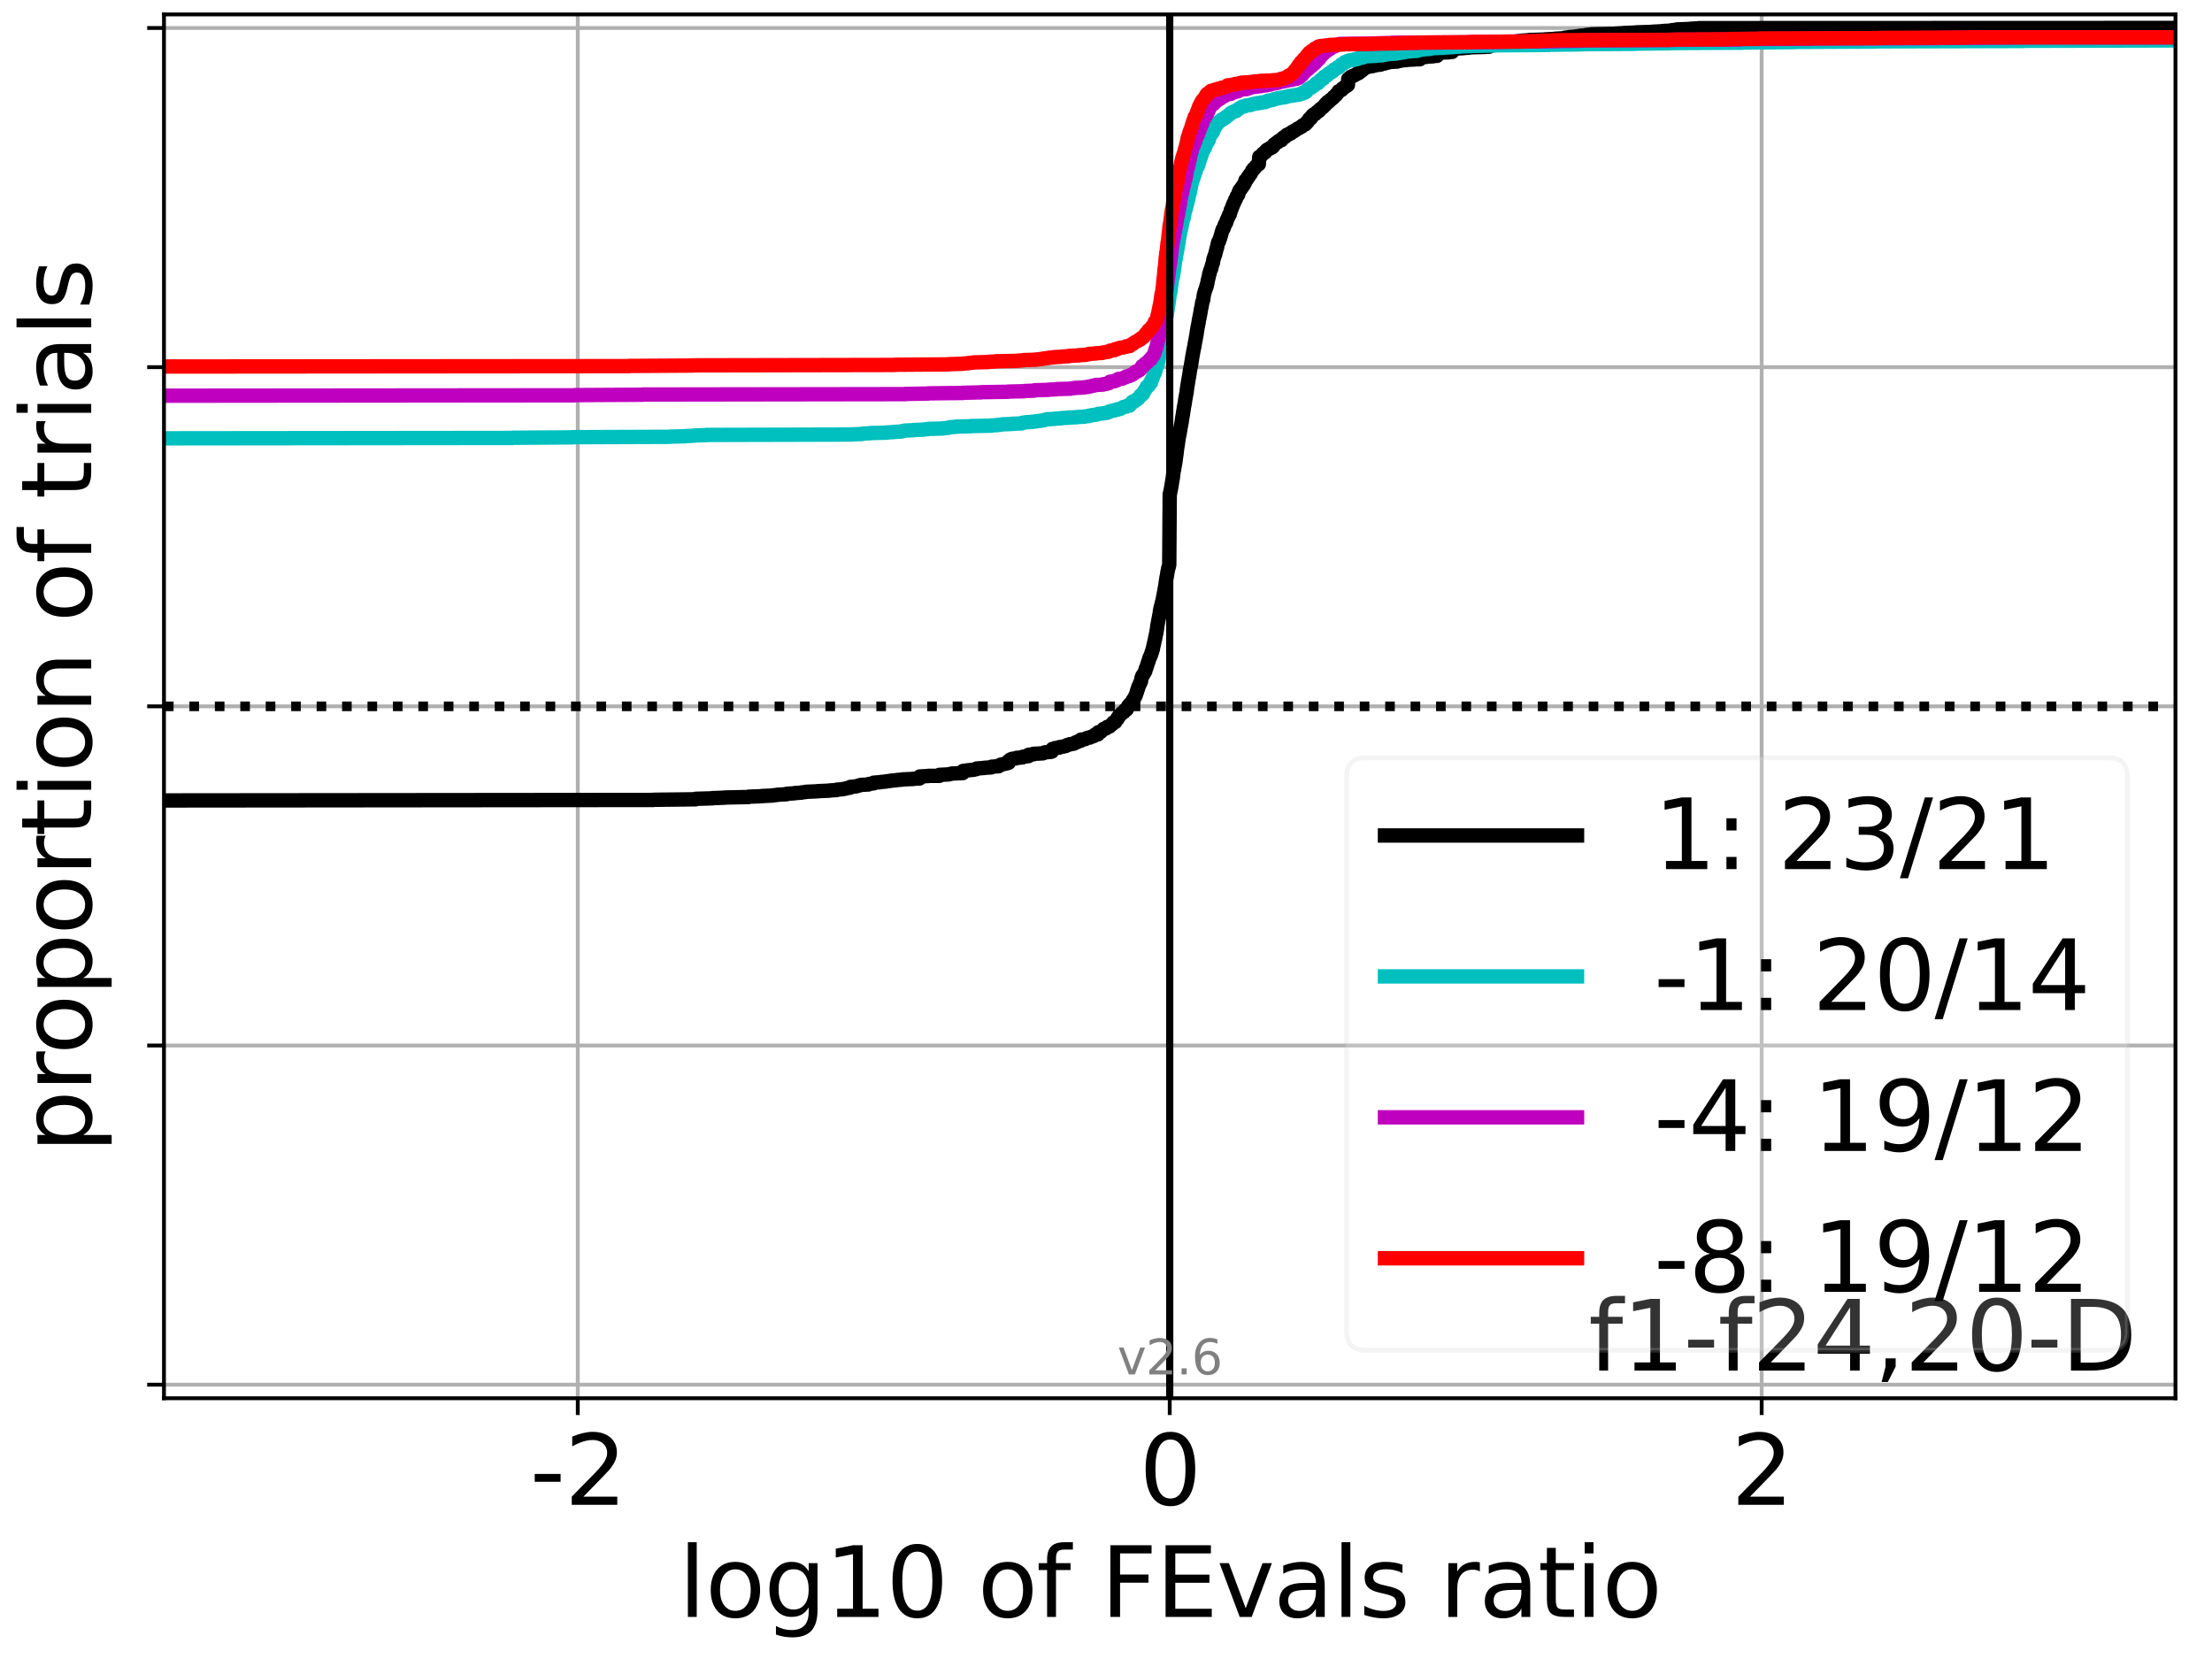 <?xml version="1.0" encoding="utf-8" standalone="no"?>
<!DOCTYPE svg PUBLIC "-//W3C//DTD SVG 1.1//EN"
  "http://www.w3.org/Graphics/SVG/1.1/DTD/svg11.dtd">
<svg xmlns:xlink="http://www.w3.org/1999/xlink" width="460.8pt" height="345.6pt" viewBox="0 0 460.8 345.6" xmlns="http://www.w3.org/2000/svg" version="1.1">
 <defs>
  <style type="text/css">*{stroke-linejoin: round; stroke-linecap: butt}</style>
 </defs>
 <g id="figure_1">
  <g id="patch_1">
   <path d="M 0 345.6 
L 460.8 345.6 
L 460.8 0 
L 0 0 
z
" style="fill: #ffffff"/>
  </g>
  <g id="axes_1">
   <g id="patch_2">
    <path d="M 34.16 291.28 
L 453.192 291.28 
L 453.192 3 
L 34.16 3 
z
" style="fill: #ffffff"/>
   </g>
   <g id="matplotlib.axis_1">
    <g id="xtick_1">
     <g id="line2d_1">
      <path d="M 120.362 291.28 
L 120.362 3 
" clip-path="url(#p19b5ff05a2)" style="fill: none; stroke: #b0b0b0; stroke-width: 0.8; stroke-linecap: square"/>
     </g>
     <g id="line2d_2">
      <defs>
       <path id="m356480115a" d="M 0 0 
L 0 3.5 
" style="stroke: #000000; stroke-width: 0.8"/>
      </defs>
      <g>
       <use xlink:href="#m356480115a" x="120.362" y="291.28" style="stroke: #000000; stroke-width: 0.8"/>
      </g>
     </g>
     <g id="text_1">
      <!-- -2 -->
      <g transform="translate(110.391 313.477)scale(0.2 -0.2)">
       <defs>
        <path id="DejaVuSans-2d" d="M 313 2009 
L 1997 2009 
L 1997 1497 
L 313 1497 
L 313 2009 
z
" transform="scale(0.016)"/>
        <path id="DejaVuSans-32" d="M 1228 531 
L 3431 531 
L 3431 0 
L 469 0 
L 469 531 
Q 828 903 1448 1529 
Q 2069 2156 2228 2338 
Q 2531 2678 2651 2914 
Q 2772 3150 2772 3378 
Q 2772 3750 2511 3984 
Q 2250 4219 1831 4219 
Q 1534 4219 1204 4116 
Q 875 4013 500 3803 
L 500 4441 
Q 881 4594 1212 4672 
Q 1544 4750 1819 4750 
Q 2544 4750 2975 4387 
Q 3406 4025 3406 3419 
Q 3406 3131 3298 2873 
Q 3191 2616 2906 2266 
Q 2828 2175 2409 1742 
Q 1991 1309 1228 531 
z
" transform="scale(0.016)"/>
       </defs>
       <use xlink:href="#DejaVuSans-2d"/>
       <use xlink:href="#DejaVuSans-32" x="36.084"/>
      </g>
     </g>
    </g>
    <g id="xtick_2">
     <g id="line2d_3">
      <path d="M 243.676 291.28 
L 243.676 3 
" clip-path="url(#p19b5ff05a2)" style="fill: none; stroke: #b0b0b0; stroke-width: 0.8; stroke-linecap: square"/>
     </g>
     <g id="line2d_4">
      <g>
       <use xlink:href="#m356480115a" x="243.676" y="291.28" style="stroke: #000000; stroke-width: 0.8"/>
      </g>
     </g>
     <g id="text_2">
      <!-- 0 -->
      <g transform="translate(237.314 313.477)scale(0.2 -0.2)">
       <defs>
        <path id="DejaVuSans-30" d="M 2034 4250 
Q 1547 4250 1301 3770 
Q 1056 3291 1056 2328 
Q 1056 1369 1301 889 
Q 1547 409 2034 409 
Q 2525 409 2770 889 
Q 3016 1369 3016 2328 
Q 3016 3291 2770 3770 
Q 2525 4250 2034 4250 
z
M 2034 4750 
Q 2819 4750 3233 4129 
Q 3647 3509 3647 2328 
Q 3647 1150 3233 529 
Q 2819 -91 2034 -91 
Q 1250 -91 836 529 
Q 422 1150 422 2328 
Q 422 3509 836 4129 
Q 1250 4750 2034 4750 
z
" transform="scale(0.016)"/>
       </defs>
       <use xlink:href="#DejaVuSans-30"/>
      </g>
     </g>
    </g>
    <g id="xtick_3">
     <g id="line2d_5">
      <path d="M 366.99 291.28 
L 366.99 3 
" clip-path="url(#p19b5ff05a2)" style="fill: none; stroke: #b0b0b0; stroke-width: 0.8; stroke-linecap: square"/>
     </g>
     <g id="line2d_6">
      <g>
       <use xlink:href="#m356480115a" x="366.99" y="291.28" style="stroke: #000000; stroke-width: 0.8"/>
      </g>
     </g>
     <g id="text_3">
      <!-- 2 -->
      <g transform="translate(360.628 313.477)scale(0.2 -0.2)">
       <use xlink:href="#DejaVuSans-32"/>
      </g>
     </g>
    </g>
    <g id="text_4">
     <!-- log10 of FEvals ratio -->
     <g transform="translate(141.371 336.833)scale(0.2 -0.2)">
      <defs>
       <path id="DejaVuSans-6c" d="M 603 4863 
L 1178 4863 
L 1178 0 
L 603 0 
L 603 4863 
z
" transform="scale(0.016)"/>
       <path id="DejaVuSans-6f" d="M 1959 3097 
Q 1497 3097 1228 2736 
Q 959 2375 959 1747 
Q 959 1119 1226 758 
Q 1494 397 1959 397 
Q 2419 397 2687 759 
Q 2956 1122 2956 1747 
Q 2956 2369 2687 2733 
Q 2419 3097 1959 3097 
z
M 1959 3584 
Q 2709 3584 3137 3096 
Q 3566 2609 3566 1747 
Q 3566 888 3137 398 
Q 2709 -91 1959 -91 
Q 1206 -91 779 398 
Q 353 888 353 1747 
Q 353 2609 779 3096 
Q 1206 3584 1959 3584 
z
" transform="scale(0.016)"/>
       <path id="DejaVuSans-67" d="M 2906 1791 
Q 2906 2416 2648 2759 
Q 2391 3103 1925 3103 
Q 1463 3103 1205 2759 
Q 947 2416 947 1791 
Q 947 1169 1205 825 
Q 1463 481 1925 481 
Q 2391 481 2648 825 
Q 2906 1169 2906 1791 
z
M 3481 434 
Q 3481 -459 3084 -895 
Q 2688 -1331 1869 -1331 
Q 1566 -1331 1297 -1286 
Q 1028 -1241 775 -1147 
L 775 -588 
Q 1028 -725 1275 -790 
Q 1522 -856 1778 -856 
Q 2344 -856 2625 -561 
Q 2906 -266 2906 331 
L 2906 616 
Q 2728 306 2450 153 
Q 2172 0 1784 0 
Q 1141 0 747 490 
Q 353 981 353 1791 
Q 353 2603 747 3093 
Q 1141 3584 1784 3584 
Q 2172 3584 2450 3431 
Q 2728 3278 2906 2969 
L 2906 3500 
L 3481 3500 
L 3481 434 
z
" transform="scale(0.016)"/>
       <path id="DejaVuSans-31" d="M 794 531 
L 1825 531 
L 1825 4091 
L 703 3866 
L 703 4441 
L 1819 4666 
L 2450 4666 
L 2450 531 
L 3481 531 
L 3481 0 
L 794 0 
L 794 531 
z
" transform="scale(0.016)"/>
       <path id="DejaVuSans-20" transform="scale(0.016)"/>
       <path id="DejaVuSans-66" d="M 2375 4863 
L 2375 4384 
L 1825 4384 
Q 1516 4384 1395 4259 
Q 1275 4134 1275 3809 
L 1275 3500 
L 2222 3500 
L 2222 3053 
L 1275 3053 
L 1275 0 
L 697 0 
L 697 3053 
L 147 3053 
L 147 3500 
L 697 3500 
L 697 3744 
Q 697 4328 969 4595 
Q 1241 4863 1831 4863 
L 2375 4863 
z
" transform="scale(0.016)"/>
       <path id="DejaVuSans-46" d="M 628 4666 
L 3309 4666 
L 3309 4134 
L 1259 4134 
L 1259 2759 
L 3109 2759 
L 3109 2228 
L 1259 2228 
L 1259 0 
L 628 0 
L 628 4666 
z
" transform="scale(0.016)"/>
       <path id="DejaVuSans-45" d="M 628 4666 
L 3578 4666 
L 3578 4134 
L 1259 4134 
L 1259 2753 
L 3481 2753 
L 3481 2222 
L 1259 2222 
L 1259 531 
L 3634 531 
L 3634 0 
L 628 0 
L 628 4666 
z
" transform="scale(0.016)"/>
       <path id="DejaVuSans-76" d="M 191 3500 
L 800 3500 
L 1894 563 
L 2988 3500 
L 3597 3500 
L 2284 0 
L 1503 0 
L 191 3500 
z
" transform="scale(0.016)"/>
       <path id="DejaVuSans-61" d="M 2194 1759 
Q 1497 1759 1228 1600 
Q 959 1441 959 1056 
Q 959 750 1161 570 
Q 1363 391 1709 391 
Q 2188 391 2477 730 
Q 2766 1069 2766 1631 
L 2766 1759 
L 2194 1759 
z
M 3341 1997 
L 3341 0 
L 2766 0 
L 2766 531 
Q 2569 213 2275 61 
Q 1981 -91 1556 -91 
Q 1019 -91 701 211 
Q 384 513 384 1019 
Q 384 1609 779 1909 
Q 1175 2209 1959 2209 
L 2766 2209 
L 2766 2266 
Q 2766 2663 2505 2880 
Q 2244 3097 1772 3097 
Q 1472 3097 1187 3025 
Q 903 2953 641 2809 
L 641 3341 
Q 956 3463 1253 3523 
Q 1550 3584 1831 3584 
Q 2591 3584 2966 3190 
Q 3341 2797 3341 1997 
z
" transform="scale(0.016)"/>
       <path id="DejaVuSans-73" d="M 2834 3397 
L 2834 2853 
Q 2591 2978 2328 3040 
Q 2066 3103 1784 3103 
Q 1356 3103 1142 2972 
Q 928 2841 928 2578 
Q 928 2378 1081 2264 
Q 1234 2150 1697 2047 
L 1894 2003 
Q 2506 1872 2764 1633 
Q 3022 1394 3022 966 
Q 3022 478 2636 193 
Q 2250 -91 1575 -91 
Q 1294 -91 989 -36 
Q 684 19 347 128 
L 347 722 
Q 666 556 975 473 
Q 1284 391 1588 391 
Q 1994 391 2212 530 
Q 2431 669 2431 922 
Q 2431 1156 2273 1281 
Q 2116 1406 1581 1522 
L 1381 1569 
Q 847 1681 609 1914 
Q 372 2147 372 2553 
Q 372 3047 722 3315 
Q 1072 3584 1716 3584 
Q 2034 3584 2315 3537 
Q 2597 3491 2834 3397 
z
" transform="scale(0.016)"/>
       <path id="DejaVuSans-72" d="M 2631 2963 
Q 2534 3019 2420 3045 
Q 2306 3072 2169 3072 
Q 1681 3072 1420 2755 
Q 1159 2438 1159 1844 
L 1159 0 
L 581 0 
L 581 3500 
L 1159 3500 
L 1159 2956 
Q 1341 3275 1631 3429 
Q 1922 3584 2338 3584 
Q 2397 3584 2469 3576 
Q 2541 3569 2628 3553 
L 2631 2963 
z
" transform="scale(0.016)"/>
       <path id="DejaVuSans-74" d="M 1172 4494 
L 1172 3500 
L 2356 3500 
L 2356 3053 
L 1172 3053 
L 1172 1153 
Q 1172 725 1289 603 
Q 1406 481 1766 481 
L 2356 481 
L 2356 0 
L 1766 0 
Q 1100 0 847 248 
Q 594 497 594 1153 
L 594 3053 
L 172 3053 
L 172 3500 
L 594 3500 
L 594 4494 
L 1172 4494 
z
" transform="scale(0.016)"/>
       <path id="DejaVuSans-69" d="M 603 3500 
L 1178 3500 
L 1178 0 
L 603 0 
L 603 3500 
z
M 603 4863 
L 1178 4863 
L 1178 4134 
L 603 4134 
L 603 4863 
z
" transform="scale(0.016)"/>
      </defs>
      <use xlink:href="#DejaVuSans-6c"/>
      <use xlink:href="#DejaVuSans-6f" x="27.783"/>
      <use xlink:href="#DejaVuSans-67" x="88.965"/>
      <use xlink:href="#DejaVuSans-31" x="152.441"/>
      <use xlink:href="#DejaVuSans-30" x="216.064"/>
      <use xlink:href="#DejaVuSans-20" x="279.688"/>
      <use xlink:href="#DejaVuSans-6f" x="311.475"/>
      <use xlink:href="#DejaVuSans-66" x="372.656"/>
      <use xlink:href="#DejaVuSans-20" x="407.861"/>
      <use xlink:href="#DejaVuSans-46" x="439.648"/>
      <use xlink:href="#DejaVuSans-45" x="497.168"/>
      <use xlink:href="#DejaVuSans-76" x="560.352"/>
      <use xlink:href="#DejaVuSans-61" x="619.531"/>
      <use xlink:href="#DejaVuSans-6c" x="680.811"/>
      <use xlink:href="#DejaVuSans-73" x="708.594"/>
      <use xlink:href="#DejaVuSans-20" x="760.693"/>
      <use xlink:href="#DejaVuSans-72" x="792.48"/>
      <use xlink:href="#DejaVuSans-61" x="833.594"/>
      <use xlink:href="#DejaVuSans-74" x="894.873"/>
      <use xlink:href="#DejaVuSans-69" x="934.082"/>
      <use xlink:href="#DejaVuSans-6f" x="961.865"/>
     </g>
    </g>
   </g>
   <g id="matplotlib.axis_2">
    <g id="ytick_1">
     <g id="line2d_7">
      <path d="M 34.16 288.454 
L 453.192 288.454 
" clip-path="url(#p19b5ff05a2)" style="fill: none; stroke: #b0b0b0; stroke-width: 0.8; stroke-linecap: square"/>
     </g>
     <g id="line2d_8">
      <defs>
       <path id="m140892c534" d="M 0 0 
L -3.5 0 
" style="stroke: #000000; stroke-width: 0.8"/>
      </defs>
      <g>
       <use xlink:href="#m140892c534" x="34.16" y="288.454" style="stroke: #000000; stroke-width: 0.8"/>
      </g>
     </g>
    </g>
    <g id="ytick_2">
     <g id="line2d_9">
      <path d="M 34.16 217.797 
L 453.192 217.797 
" clip-path="url(#p19b5ff05a2)" style="fill: none; stroke: #b0b0b0; stroke-width: 0.8; stroke-linecap: square"/>
     </g>
     <g id="line2d_10">
      <g>
       <use xlink:href="#m140892c534" x="34.16" y="217.797" style="stroke: #000000; stroke-width: 0.8"/>
      </g>
     </g>
    </g>
    <g id="ytick_3">
     <g id="line2d_11">
      <path d="M 34.16 147.14 
L 453.192 147.14 
" clip-path="url(#p19b5ff05a2)" style="fill: none; stroke: #b0b0b0; stroke-width: 0.8; stroke-linecap: square"/>
     </g>
     <g id="line2d_12">
      <g>
       <use xlink:href="#m140892c534" x="34.16" y="147.14" style="stroke: #000000; stroke-width: 0.8"/>
      </g>
     </g>
    </g>
    <g id="ytick_4">
     <g id="line2d_13">
      <path d="M 34.16 76.483 
L 453.192 76.483 
" clip-path="url(#p19b5ff05a2)" style="fill: none; stroke: #b0b0b0; stroke-width: 0.8; stroke-linecap: square"/>
     </g>
     <g id="line2d_14">
      <g>
       <use xlink:href="#m140892c534" x="34.16" y="76.483" style="stroke: #000000; stroke-width: 0.8"/>
      </g>
     </g>
    </g>
    <g id="ytick_5">
     <g id="line2d_15">
      <path d="M 34.16 5.826 
L 453.192 5.826 
" clip-path="url(#p19b5ff05a2)" style="fill: none; stroke: #b0b0b0; stroke-width: 0.8; stroke-linecap: square"/>
     </g>
     <g id="line2d_16">
      <g>
       <use xlink:href="#m140892c534" x="34.16" y="5.826" style="stroke: #000000; stroke-width: 0.8"/>
      </g>
     </g>
    </g>
    <g id="text_5">
     <!-- proportion of trials -->
     <g transform="translate(19.001 240.146)rotate(-90)scale(0.2 -0.2)">
      <defs>
       <path id="DejaVuSans-70" d="M 1159 525 
L 1159 -1331 
L 581 -1331 
L 581 3500 
L 1159 3500 
L 1159 2969 
Q 1341 3281 1617 3432 
Q 1894 3584 2278 3584 
Q 2916 3584 3314 3078 
Q 3713 2572 3713 1747 
Q 3713 922 3314 415 
Q 2916 -91 2278 -91 
Q 1894 -91 1617 61 
Q 1341 213 1159 525 
z
M 3116 1747 
Q 3116 2381 2855 2742 
Q 2594 3103 2138 3103 
Q 1681 3103 1420 2742 
Q 1159 2381 1159 1747 
Q 1159 1113 1420 752 
Q 1681 391 2138 391 
Q 2594 391 2855 752 
Q 3116 1113 3116 1747 
z
" transform="scale(0.016)"/>
       <path id="DejaVuSans-6e" d="M 3513 2113 
L 3513 0 
L 2938 0 
L 2938 2094 
Q 2938 2591 2744 2837 
Q 2550 3084 2163 3084 
Q 1697 3084 1428 2787 
Q 1159 2491 1159 1978 
L 1159 0 
L 581 0 
L 581 3500 
L 1159 3500 
L 1159 2956 
Q 1366 3272 1645 3428 
Q 1925 3584 2291 3584 
Q 2894 3584 3203 3211 
Q 3513 2838 3513 2113 
z
" transform="scale(0.016)"/>
      </defs>
      <use xlink:href="#DejaVuSans-70"/>
      <use xlink:href="#DejaVuSans-72" x="63.477"/>
      <use xlink:href="#DejaVuSans-6f" x="102.34"/>
      <use xlink:href="#DejaVuSans-70" x="163.521"/>
      <use xlink:href="#DejaVuSans-6f" x="226.998"/>
      <use xlink:href="#DejaVuSans-72" x="288.18"/>
      <use xlink:href="#DejaVuSans-74" x="329.293"/>
      <use xlink:href="#DejaVuSans-69" x="368.502"/>
      <use xlink:href="#DejaVuSans-6f" x="396.285"/>
      <use xlink:href="#DejaVuSans-6e" x="457.467"/>
      <use xlink:href="#DejaVuSans-20" x="520.846"/>
      <use xlink:href="#DejaVuSans-6f" x="552.633"/>
      <use xlink:href="#DejaVuSans-66" x="613.814"/>
      <use xlink:href="#DejaVuSans-20" x="649.02"/>
      <use xlink:href="#DejaVuSans-74" x="680.807"/>
      <use xlink:href="#DejaVuSans-72" x="720.016"/>
      <use xlink:href="#DejaVuSans-69" x="761.129"/>
      <use xlink:href="#DejaVuSans-61" x="788.912"/>
      <use xlink:href="#DejaVuSans-6c" x="850.191"/>
      <use xlink:href="#DejaVuSans-73" x="877.975"/>
     </g>
    </g>
   </g>
   <g id="line2d_17">
    <path d="M 34.16 166.746 
L 136.128 166.644 
L 136.128 166.61 
L 144.898 166.508 
L 144.938 166.406 
L 148.367 166.304 
L 148.367 166.27 
L 150.996 166.169 
L 150.996 166.135 
L 155.923 166.033 
L 155.95 165.965 
L 158.691 165.863 
L 158.691 165.829 
L 160.906 165.727 
L 160.906 165.693 
L 161.94 165.591 
L 161.94 165.557 
L 163.82 165.456 
L 163.929 165.354 
L 165.546 165.252 
L 165.546 165.218 
L 166.974 165.116 
L 166.974 165.082 
L 167.891 164.98 
L 167.891 164.946 
L 170.307 164.845 
L 170.307 164.811 
L 172.765 164.709 
L 172.765 164.675 
L 174.316 164.573 
L 174.316 164.505 
L 175.581 164.403 
L 175.581 164.369 
L 176.232 164.267 
L 176.329 164.199 
L 177.056 164.098 
L 177.137 163.928 
L 178.312 163.826 
L 178.312 163.792 
L 178.807 163.69 
L 178.807 163.656 
L 179.289 163.554 
L 179.289 163.521 
L 180.919 163.419 
L 181.017 163.317 
L 181.714 163.215 
L 181.714 163.181 
L 182.019 163.181 
L 182.019 163.079 
L 182.019 163.045 
L 183.425 162.943 
L 183.425 162.909 
L 184.572 162.808 
L 184.572 162.774 
L 185.513 162.672 
L 185.513 162.638 
L 186.773 162.536 
L 186.773 162.502 
L 187.994 162.4 
L 187.994 162.366 
L 190.324 162.264 
L 190.324 162.23 
L 191.57 162.163 
L 191.57 162.129 
L 191.61 161.755 
L 193.429 161.653 
L 193.429 161.619 
L 195.697 161.619 
L 195.697 161.518 
L 195.697 161.416 
L 197.698 161.314 
L 197.698 161.28 
L 198.257 161.178 
L 198.257 161.144 
L 200.58 161.042 
L 200.615 160.601 
L 201.575 160.499 
L 201.575 160.465 
L 202.825 160.363 
L 202.825 160.329 
L 203.401 160.227 
L 203.454 160.092 
L 204.931 159.99 
L 204.931 159.956 
L 206.555 159.854 
L 206.555 159.718 
L 208.039 159.616 
L 208.134 159.447 
L 208.498 159.345 
L 208.513 159.277 
L 209.094 159.175 
L 209.094 159.141 
L 209.709 159.039 
L 209.709 159.005 
L 210.13 158.903 
L 210.13 158.496 
L 210.388 158.394 
L 210.472 158.224 
L 210.788 158.123 
L 210.788 158.089 
L 211.663 157.987 
L 211.735 157.885 
L 212.985 157.783 
L 213.081 157.647 
L 213.978 157.545 
L 213.978 157.511 
L 214.258 157.511 
L 214.258 157.41 
L 214.258 157.24 
L 215.269 157.138 
L 215.292 157.036 
L 217.246 156.934 
L 217.246 156.9 
L 217.622 156.799 
L 217.635 156.731 
L 218.898 156.629 
L 218.898 156.595 
L 219.14 156.561 
L 219.14 156.493 
L 219.245 156.018 
L 219.668 155.916 
L 219.774 155.848 
L 220.642 155.746 
L 220.664 155.644 
L 221.464 155.542 
L 221.464 155.508 
L 222.017 155.407 
L 222.081 155.339 
L 222.294 155.271 
L 222.294 155.237 
L 222.294 155.203 
L 222.811 155.101 
L 222.851 155.033 
L 223.652 154.931 
L 223.712 154.863 
L 224.022 154.762 
L 224.045 154.66 
L 224.475 154.558 
L 224.563 154.456 
L 224.816 154.354 
L 224.816 154.32 
L 225.115 154.32 
L 225.115 154.218 
L 225.171 154.083 
L 226.055 153.981 
L 226.151 153.913 
L 226.34 153.811 
L 226.422 153.743 
L 227.043 153.641 
L 227.043 153.573 
L 227.445 153.472 
L 227.445 153.438 
L 227.841 153.336 
L 227.884 153.234 
L 228.081 153.132 
L 228.13 153.03 
L 228.691 152.996 
L 228.691 152.928 
L 228.762 152.555 
L 229.339 152.453 
L 229.434 152.283 
L 229.621 152.181 
L 229.698 152.08 
L 229.825 152.012 
L 229.825 151.978 
L 229.91 151.842 
L 230.413 151.74 
L 230.505 151.604 
L 230.623 151.502 
L 230.654 151.435 
L 231.152 151.333 
L 231.208 151.197 
L 231.416 151.095 
L 231.471 150.993 
L 231.621 150.925 
L 231.621 150.891 
L 231.726 150.823 
L 231.823 150.756 
L 231.823 150.722 
L 231.916 150.518 
L 232.327 150.416 
L 232.428 150.212 
L 232.479 150.111 
L 232.579 149.907 
L 232.674 149.805 
L 232.747 149.737 
L 232.819 149.737 
L 232.819 149.635 
L 232.907 149.398 
L 233.034 149.296 
L 233.111 149.126 
L 233.312 149.024 
L 233.42 148.854 
L 233.529 148.753 
L 233.591 148.617 
L 233.853 148.515 
L 233.912 148.413 
L 234.125 148.311 
L 234.231 148.074 
L 234.356 147.972 
L 234.357 147.904 
L 234.709 147.802 
L 234.812 147.564 
L 234.864 147.463 
L 234.969 147.191 
L 235.024 147.089 
L 235.129 146.953 
L 235.273 146.851 
L 235.38 146.648 
L 235.556 146.546 
L 235.645 146.41 
L 235.779 146.308 
L 235.88 146.071 
L 235.973 146.003 
L 235.973 145.969 
L 236.03 145.765 
L 236.213 145.663 
L 236.312 145.358 
L 236.394 145.256 
L 236.483 145.018 
L 236.571 144.916 
L 236.68 144.577 
L 236.717 144.475 
L 236.813 144.135 
L 236.851 144.135 
L 236.851 144.034 
L 236.948 143.626 
L 237.052 143.524 
L 237.151 143.049 
L 237.218 142.947 
L 237.301 142.744 
L 237.374 142.642 
L 237.479 142.302 
L 237.577 142.2 
L 237.677 141.895 
L 237.701 141.895 
L 237.701 141.793 
L 237.803 141.216 
L 237.862 141.114 
L 237.952 140.808 
L 238.067 140.707 
L 238.169 140.503 
L 238.249 140.401 
L 238.343 140.231 
L 238.397 140.129 
L 238.504 139.926 
L 238.587 139.824 
L 238.697 139.247 
L 238.794 139.145 
L 238.891 138.805 
L 238.942 138.704 
L 239.038 138.33 
L 239.079 138.228 
L 239.18 137.889 
L 239.26 137.787 
L 239.346 137.414 
L 239.378 137.312 
L 239.467 137.006 
L 239.58 136.904 
L 239.691 136.497 
L 239.791 136.395 
L 239.895 135.92 
L 239.982 135.818 
L 240.076 135.377 
L 240.149 135.275 
L 240.258 134.63 
L 240.292 134.528 
L 240.398 134.053 
L 240.425 133.951 
L 240.532 133.408 
L 240.583 133.306 
L 240.693 132.661 
L 240.712 132.559 
L 240.819 132.117 
L 240.852 132.016 
L 240.954 131.337 
L 240.988 131.235 
L 241.097 130.352 
L 241.12 130.25 
L 241.225 129.639 
L 241.251 129.537 
L 241.359 128.926 
L 241.398 128.824 
L 241.504 128.179 
L 241.544 128.077 
L 241.654 127.229 
L 241.684 127.127 
L 241.786 126.55 
L 241.819 126.448 
L 241.923 126.074 
L 241.956 125.973 
L 242.045 125.531 
L 242.104 125.429 
L 242.215 124.92 
L 242.236 124.818 
L 242.343 124.207 
L 242.375 124.105 
L 242.463 123.596 
L 242.503 123.528 
L 242.503 123.494 
L 242.614 122.747 
L 242.646 122.646 
L 242.747 122.068 
L 242.763 121.967 
L 242.862 121.186 
L 242.894 121.084 
L 242.998 120.371 
L 243.017 120.269 
L 243.128 119.726 
L 243.135 119.624 
L 243.246 118.945 
L 243.289 118.843 
L 243.377 118.3 
L 243.447 118.198 
L 243.557 117.723 
L 243.576 117.621 
L 243.676 102.955 
L 243.729 102.853 
L 243.83 102.276 
L 243.877 102.174 
L 243.974 101.529 
L 244.013 101.427 
L 244.117 100.68 
L 244.143 100.579 
L 244.249 99.866 
L 244.288 99.764 
L 244.398 98.881 
L 244.403 98.813 
L 244.403 98.779 
L 244.512 98.1 
L 244.549 97.998 
L 244.659 97.252 
L 244.698 97.15 
L 244.808 96.471 
L 244.837 96.369 
L 244.945 95.52 
L 244.956 95.418 
L 245.063 94.705 
L 245.076 94.604 
L 245.187 93.653 
L 245.196 93.551 
L 245.304 92.872 
L 245.333 92.77 
L 245.442 91.888 
L 245.465 91.786 
L 245.567 91.107 
L 245.599 91.005 
L 245.71 90.394 
L 245.733 90.292 
L 245.844 89.647 
L 245.865 89.545 
L 245.969 88.866 
L 246.006 88.764 
L 246.116 88.153 
L 246.145 88.051 
L 246.255 87.237 
L 246.272 87.135 
L 246.381 86.49 
L 246.409 86.388 
L 246.508 85.607 
L 246.548 85.505 
L 246.649 84.758 
L 246.67 84.656 
L 246.78 84.147 
L 246.797 84.045 
L 246.896 83.298 
L 246.923 83.197 
L 247.023 82.586 
L 247.047 82.484 
L 247.129 82.008 
L 247.173 81.907 
L 247.282 80.888 
L 247.306 80.786 
L 247.406 80.107 
L 247.43 80.073 
L 247.43 80.005 
L 247.536 79.292 
L 247.564 79.191 
L 247.654 78.647 
L 247.687 78.546 
L 247.786 77.799 
L 247.823 77.731 
L 247.823 77.697 
L 247.918 76.95 
L 247.955 76.848 
L 248.056 76.305 
L 248.086 76.203 
L 248.196 75.49 
L 248.23 75.388 
L 248.34 74.607 
L 248.351 74.506 
L 248.461 73.928 
L 248.484 73.827 
L 248.595 73.148 
L 248.619 73.046 
L 248.728 72.503 
L 248.76 72.401 
L 248.87 71.79 
L 248.879 71.688 
L 248.988 71.077 
L 249.02 70.975 
L 249.129 70.364 
L 249.139 70.262 
L 249.25 69.719 
L 249.26 69.651 
L 249.26 69.617 
L 249.362 68.87 
L 249.39 68.768 
L 249.491 68.123 
L 249.528 68.021 
L 249.634 67.444 
L 249.667 67.342 
L 249.771 66.561 
L 249.812 66.46 
L 249.92 65.916 
L 249.947 65.815 
L 250.056 65.17 
L 250.082 65.068 
L 250.192 64.389 
L 250.203 64.287 
L 250.309 63.879 
L 250.332 63.778 
L 250.434 63.031 
L 250.496 62.963 
L 250.496 62.929 
L 250.605 62.522 
L 250.658 62.42 
L 250.76 61.537 
L 250.786 61.435 
L 250.89 60.994 
L 250.934 60.892 
L 251.036 60.485 
L 251.092 60.383 
L 251.192 60.043 
L 251.257 59.941 
L 251.331 59.602 
L 251.379 59.602 
L 251.379 59.5 
L 251.486 59.059 
L 251.521 58.957 
L 251.621 58.346 
L 251.66 58.244 
L 251.762 57.769 
L 251.805 57.667 
L 251.913 57.022 
L 251.99 56.92 
L 252.097 56.411 
L 252.144 56.309 
L 252.214 56.105 
L 252.302 56.003 
L 252.413 55.528 
L 252.435 55.426 
L 252.52 55.121 
L 252.574 55.019 
L 252.672 54.713 
L 252.686 54.713 
L 252.686 54.611 
L 252.777 54 
L 252.844 53.898 
L 252.954 53.491 
L 252.981 53.389 
L 253.091 53.152 
L 253.133 53.05 
L 253.219 52.642 
L 253.261 52.54 
L 253.368 52.099 
L 253.394 52.031 
L 253.394 51.997 
L 253.476 51.624 
L 253.554 51.522 
L 253.652 50.911 
L 253.685 50.809 
L 253.763 50.47 
L 253.904 50.368 
L 254.007 50.062 
L 254.023 49.994 
L 254.023 49.96 
L 254.134 49.689 
L 254.175 49.621 
L 254.175 49.587 
L 254.281 49.179 
L 254.334 49.078 
L 254.443 48.636 
L 254.467 48.534 
L 254.577 48.161 
L 254.637 48.059 
L 254.733 47.72 
L 254.882 47.618 
L 254.985 47.312 
L 255.026 47.21 
L 255.13 46.837 
L 255.194 46.803 
L 255.194 46.735 
L 255.298 46.497 
L 255.427 46.396 
L 255.537 45.954 
L 255.584 45.886 
L 255.584 45.852 
L 255.66 45.615 
L 255.727 45.513 
L 255.835 45.275 
L 255.912 45.173 
L 256.015 44.8 
L 256.162 44.698 
L 256.261 44.291 
L 256.315 44.189 
L 256.422 43.714 
L 256.523 43.612 
L 256.612 43.306 
L 256.678 43.204 
L 256.775 42.865 
L 256.853 42.763 
L 256.954 42.39 
L 257.057 42.288 
L 257.161 42.05 
L 257.206 41.948 
L 257.288 41.643 
L 257.421 41.541 
L 257.524 41.235 
L 257.562 41.133 
L 257.646 40.896 
L 257.785 40.794 
L 257.888 40.624 
L 257.943 40.556 
L 257.943 40.522 
L 258.022 40.115 
L 258.108 40.013 
L 258.175 39.742 
L 258.26 39.64 
L 258.308 39.538 
L 258.461 39.436 
L 258.549 39.232 
L 258.672 39.13 
L 258.706 38.995 
L 258.819 38.893 
L 258.859 38.791 
L 258.989 38.689 
L 259.097 38.519 
L 259.142 38.418 
L 259.249 38.146 
L 259.358 38.044 
L 259.448 37.569 
L 259.673 37.467 
L 259.781 37.331 
L 259.831 37.229 
L 259.915 37.06 
L 259.943 37.06 
L 259.943 36.958 
L 259.981 36.856 
L 260.174 36.754 
L 260.252 36.482 
L 260.331 36.381 
L 260.434 36.245 
L 260.594 36.143 
L 260.698 35.837 
L 260.774 35.736 
L 260.836 35.566 
L 260.996 35.464 
L 261.078 35.294 
L 261.126 35.226 
L 261.126 35.192 
L 261.126 35.158 
L 261.351 35.057 
L 261.443 34.887 
L 261.574 34.785 
L 261.673 34.581 
L 261.837 34.479 
L 261.933 34.344 
L 262.122 34.242 
L 262.122 34.208 
L 262.237 34.208 
L 262.237 34.106 
L 262.322 32.68 
L 262.583 32.578 
L 262.649 32.51 
L 262.786 32.409 
L 262.879 32.239 
L 263.009 32.137 
L 263.089 32.001 
L 263.314 31.899 
L 263.379 31.797 
L 263.56 31.73 
L 263.56 31.696 
L 263.648 31.492 
L 263.825 31.39 
L 263.873 31.254 
L 264.113 31.152 
L 264.204 31.051 
L 264.546 30.949 
L 264.61 30.813 
L 264.989 30.711 
L 265.087 30.609 
L 265.216 30.541 
L 265.216 30.507 
L 265.324 30.236 
L 265.391 30.202 
L 265.391 30.134 
L 265.457 30.066 
L 265.676 29.964 
L 265.77 29.862 
L 265.895 29.76 
L 265.957 29.693 
L 266.22 29.591 
L 266.266 29.455 
L 266.416 29.353 
L 266.52 29.285 
L 266.967 29.183 
L 267.072 29.014 
L 267.119 28.98 
L 267.119 28.912 
L 267.135 28.844 
L 267.298 28.742 
L 267.353 28.64 
L 267.688 28.538 
L 267.78 28.335 
L 267.972 28.233 
L 268.058 28.097 
L 268.504 27.995 
L 268.542 27.859 
L 268.938 27.757 
L 269.032 27.622 
L 269.116 27.52 
L 269.197 27.452 
L 269.558 27.35 
L 269.59 27.282 
L 269.762 27.18 
L 269.762 27.146 
L 270.013 27.045 
L 270.096 26.943 
L 270.257 26.841 
L 270.349 26.773 
L 270.662 26.671 
L 270.764 26.569 
L 270.966 26.467 
L 270.966 26.433 
L 271.203 26.366 
L 271.203 26.332 
L 271.309 26.162 
L 271.558 26.06 
L 271.574 25.992 
L 271.942 25.89 
L 272.026 25.721 
L 272.186 25.619 
L 272.264 25.415 
L 272.449 25.347 
L 272.449 25.313 
L 272.553 25.075 
L 272.633 24.974 
L 272.716 24.804 
L 272.895 24.702 
L 272.987 24.634 
L 273.094 24.634 
L 273.094 24.532 
L 273.133 24.397 
L 273.316 24.295 
L 273.422 24.023 
L 273.605 23.921 
L 273.607 23.853 
L 273.988 23.751 
L 274.064 23.616 
L 274.22 23.514 
L 274.313 23.344 
L 274.603 23.242 
L 274.698 23.14 
L 274.846 23.039 
L 274.95 22.801 
L 275.14 22.699 
L 275.237 22.563 
L 275.408 22.461 
L 275.509 22.394 
L 275.651 22.292 
L 275.716 22.156 
L 275.844 22.054 
L 275.942 21.952 
L 276.092 21.85 
L 276.129 21.681 
L 276.361 21.579 
L 276.449 21.443 
L 276.525 21.341 
L 276.556 21.239 
L 276.876 21.137 
L 276.974 21.002 
L 277.088 20.9 
L 277.154 20.798 
L 277.32 20.696 
L 277.426 20.628 
L 277.551 20.526 
L 277.551 20.492 
L 277.731 20.39 
L 277.827 20.187 
L 277.986 20.085 
L 278.07 19.983 
L 278.243 19.881 
L 278.293 19.745 
L 278.467 19.644 
L 278.55 19.508 
L 278.637 19.406 
L 278.71 19.236 
L 278.796 19.134 
L 278.88 18.999 
L 279.174 18.897 
L 279.234 18.829 
L 279.496 18.727 
L 279.564 18.591 
L 279.65 18.489 
L 279.672 18.421 
L 279.9 18.32 
L 280.005 18.184 
L 280.234 18.082 
L 280.328 17.946 
L 280.646 17.844 
L 280.663 17.776 
L 280.797 17.709 
L 280.797 17.675 
L 280.86 16.452 
L 281.064 16.351 
L 281.152 16.215 
L 281.321 16.113 
L 281.368 16.011 
L 281.697 15.909 
L 281.802 15.807 
L 282.127 15.706 
L 282.217 15.638 
L 282.421 15.536 
L 282.5 15.468 
L 282.732 15.366 
L 282.732 15.332 
L 283.029 15.23 
L 283.039 15.128 
L 283.225 15.027 
L 283.285 14.891 
L 283.523 14.857 
L 283.523 14.789 
L 283.542 14.721 
L 283.833 14.619 
L 283.921 14.517 
L 283.959 14.415 
L 284.05 14.348 
L 284.304 14.246 
L 284.319 14.178 
L 284.579 14.076 
L 284.579 14.042 
L 285.044 13.94 
L 285.129 13.872 
L 285.941 13.77 
L 286.016 13.702 
L 286.61 13.601 
L 286.61 13.567 
L 287.597 13.465 
L 287.687 13.329 
L 288.434 13.227 
L 288.434 13.193 
L 288.913 13.091 
L 288.913 13.057 
L 289.325 12.99 
L 289.325 12.956 
L 289.325 12.922 
L 291.091 12.82 
L 291.111 12.752 
L 291.655 12.684 
L 291.655 12.65 
L 291.655 12.616 
L 292.9 12.514 
L 292.9 12.48 
L 294.74 12.378 
L 294.74 12.345 
L 295.782 12.345 
L 295.782 12.243 
L 295.782 11.971 
L 297.028 11.869 
L 297.062 11.801 
L 298.508 11.733 
L 298.508 11.699 
L 298.508 11.666 
L 299.358 11.632 
L 299.358 11.564 
L 299.358 10.987 
L 301.867 10.885 
L 301.867 10.817 
L 302.512 10.817 
L 302.512 10.715 
L 302.512 10.138 
L 304.843 10.036 
L 304.843 10.002 
L 305.994 9.934 
L 305.994 9.9 
L 305.994 9.866 
L 309.507 9.764 
L 309.507 9.73 
L 310.215 9.73 
L 310.215 9.629 
L 310.215 9.391 
L 312.045 9.289 
L 312.045 9.255 
L 313.978 9.153 
L 313.978 9.119 
L 314.343 9.119 
L 314.343 9.018 
L 314.437 8.746 
L 316.015 8.644 
L 316.015 8.61 
L 316.972 8.508 
L 316.972 8.474 
L 318.499 8.372 
L 318.499 8.339 
L 321.892 8.237 
L 321.892 8.203 
L 323.964 8.101 
L 323.964 8.067 
L 325.848 7.965 
L 325.957 7.863 
L 326.842 7.761 
L 326.842 7.727 
L 328.229 7.626 
L 328.229 7.592 
L 329.116 7.49 
L 329.116 7.456 
L 330.321 7.354 
L 330.432 7.286 
L 331.522 7.184 
L 331.522 7.15 
L 336.443 7.048 
L 336.443 7.014 
L 338.267 6.913 
L 338.267 6.879 
L 340.846 6.777 
L 340.846 6.743 
L 344.248 6.641 
L 344.248 6.607 
L 346.311 6.505 
L 346.311 6.471 
L 348.114 6.369 
L 348.194 6.302 
L 349.188 6.2 
L 349.293 6.132 
L 352.088 6.03 
L 352.088 5.996 
L 353.943 5.894 
L 353.943 5.86 
L 453.192 5.826 
L 453.192 5.826 
" clip-path="url(#p19b5ff05a2)" style="fill: none; stroke: #000000; stroke-width: 3; stroke-linecap: square"/>
   </g>
   <g id="line2d_18">
    <path clip-path="url(#p19b5ff05a2)" style="fill: none; stroke: #000000; stroke-width: 3; stroke-linecap: square"/>
   </g>
   <g id="line2d_19">
    <path d="M 34.16 91.31 
L 106.774 91.232 
L 106.774 91.192 
L 119.138 91.114 
L 119.138 91.074 
L 139.588 90.996 
L 139.588 90.956 
L 142.796 90.878 
L 142.796 90.839 
L 144.596 90.76 
L 144.596 90.721 
L 147.198 90.642 
L 147.198 90.603 
L 177.47 90.524 
L 177.47 90.485 
L 179.63 90.406 
L 179.685 90.328 
L 181.388 90.249 
L 181.388 90.21 
L 184.701 90.131 
L 184.701 90.092 
L 186.212 90.013 
L 186.212 89.974 
L 187.81 89.895 
L 187.892 89.817 
L 188.412 89.738 
L 188.412 89.699 
L 190.342 89.62 
L 190.342 89.581 
L 192.463 89.502 
L 192.463 89.463 
L 193.335 89.384 
L 193.335 89.345 
L 196.384 89.266 
L 196.384 89.227 
L 197.431 89.149 
L 197.431 89.109 
L 197.924 89.031 
L 197.924 88.991 
L 199.158 88.913 
L 199.158 88.873 
L 202.213 88.795 
L 202.213 88.755 
L 206.469 88.677 
L 206.469 88.638 
L 207.791 88.559 
L 207.791 88.52 
L 208.687 88.441 
L 208.687 88.402 
L 210.774 88.323 
L 210.774 88.284 
L 212.823 88.205 
L 212.92 88.087 
L 213.58 88.009 
L 213.58 87.969 
L 215.095 87.891 
L 215.095 87.852 
L 215.949 87.773 
L 215.949 87.734 
L 216.869 87.655 
L 216.869 87.616 
L 217.547 87.537 
L 217.626 87.458 
L 218.06 87.38 
L 218.06 87.341 
L 219.682 87.262 
L 219.682 87.223 
L 221.042 87.144 
L 221.042 87.105 
L 222.517 87.026 
L 222.517 86.987 
L 224.41 86.908 
L 224.41 86.869 
L 225.979 86.79 
L 225.979 86.751 
L 226.828 86.672 
L 226.906 86.594 
L 227.49 86.515 
L 227.49 86.476 
L 228.384 86.397 
L 228.475 86.319 
L 228.814 86.24 
L 228.814 86.201 
L 229.837 86.122 
L 229.837 86.083 
L 230.574 86.004 
L 230.683 85.926 
L 230.963 85.886 
L 230.963 85.847 
L 231.033 85.729 
L 231.482 85.651 
L 231.587 85.572 
L 232.214 85.493 
L 232.214 85.415 
L 232.819 85.336 
L 232.819 85.258 
L 233.401 85.179 
L 233.455 85.1 
L 233.646 85.022 
L 233.738 84.943 
L 233.996 84.864 
L 234.028 84.786 
L 234.602 84.707 
L 234.647 84.589 
L 235.286 84.511 
L 235.327 84.236 
L 235.64 84.157 
L 235.749 83.882 
L 235.866 83.803 
L 235.915 83.685 
L 236.354 83.607 
L 236.394 83.489 
L 236.575 83.41 
L 236.65 83.292 
L 236.917 83.214 
L 237.018 83.057 
L 237.141 83.017 
L 237.141 82.978 
L 237.243 82.821 
L 237.353 82.742 
L 237.449 82.585 
L 237.521 82.585 
L 237.521 82.506 
L 237.605 82.349 
L 237.861 82.27 
L 237.95 82.074 
L 238.149 81.995 
L 238.249 81.76 
L 238.269 81.72 
L 238.269 81.681 
L 238.376 81.484 
L 238.414 81.406 
L 238.477 81.288 
L 238.571 81.209 
L 238.662 81.052 
L 238.699 80.973 
L 238.747 80.856 
L 238.874 80.777 
L 238.927 80.541 
L 239.111 80.463 
L 239.184 80.345 
L 239.334 80.305 
L 239.334 80.266 
L 239.442 79.991 
L 239.569 79.912 
L 239.655 79.794 
L 239.764 79.716 
L 239.839 79.244 
L 239.929 79.166 
L 240.014 78.93 
L 240.071 78.851 
L 240.181 78.537 
L 240.22 78.458 
L 240.322 78.104 
L 240.399 78.026 
L 240.497 77.711 
L 240.586 77.633 
L 240.681 77.24 
L 240.741 77.161 
L 240.843 76.65 
L 240.887 76.572 
L 240.996 76.179 
L 241.025 76.1 
L 241.126 75.707 
L 241.147 75.628 
L 241.245 75.314 
L 241.314 75.235 
L 241.421 74.449 
L 241.441 74.371 
L 241.532 73.86 
L 241.574 73.781 
L 241.674 73.231 
L 241.694 73.152 
L 241.801 72.641 
L 241.825 72.563 
L 241.927 71.973 
L 241.943 71.895 
L 242.049 71.384 
L 242.087 71.305 
L 242.195 70.715 
L 242.202 70.676 
L 242.202 70.637 
L 242.311 69.969 
L 242.375 69.89 
L 242.478 69.143 
L 242.506 69.065 
L 242.607 68.397 
L 242.634 68.318 
L 242.73 67.61 
L 242.767 67.532 
L 242.856 66.589 
L 242.893 66.51 
L 242.993 65.842 
L 243.018 65.763 
L 243.123 65.174 
L 243.143 65.095 
L 243.246 64.27 
L 243.27 64.191 
L 243.372 63.444 
L 243.406 63.366 
L 243.513 62.501 
L 243.531 62.423 
L 243.638 61.558 
L 243.658 61.479 
L 243.761 60.929 
L 243.799 60.85 
L 243.89 59.986 
L 243.929 59.907 
L 244.038 59.042 
L 244.057 58.964 
L 244.148 58.256 
L 244.181 58.178 
L 244.273 57.785 
L 244.328 57.706 
L 244.434 56.959 
L 244.464 56.92 
L 244.464 56.881 
L 244.572 56.055 
L 244.583 55.977 
L 244.687 55.151 
L 244.701 55.073 
L 244.801 54.287 
L 244.829 54.208 
L 244.931 53.815 
L 244.947 53.776 
L 244.947 53.737 
L 245.054 52.99 
L 245.087 52.911 
L 245.196 52.282 
L 245.219 52.204 
L 245.328 51.496 
L 245.347 51.457 
L 245.347 51.418 
L 245.447 50.789 
L 245.478 50.71 
L 245.578 49.846 
L 245.616 49.767 
L 245.723 49.02 
L 245.767 48.942 
L 245.875 48.352 
L 245.9 48.273 
L 245.981 47.802 
L 246.038 47.723 
L 246.143 47.016 
L 246.19 46.976 
L 246.19 46.937 
L 246.3 46.308 
L 246.319 46.23 
L 246.417 45.837 
L 246.443 45.758 
L 246.546 45.522 
L 246.577 45.444 
L 246.654 44.815 
L 246.696 44.736 
L 246.801 44.147 
L 246.83 44.068 
L 246.925 43.793 
L 246.974 43.714 
L 247.084 43.085 
L 247.127 43.007 
L 247.237 42.614 
L 247.28 42.535 
L 247.389 41.985 
L 247.434 41.906 
L 247.545 41.435 
L 247.561 41.356 
L 247.663 40.767 
L 247.699 40.688 
L 247.807 40.295 
L 247.839 40.216 
L 247.946 39.47 
L 247.983 39.391 
L 248.083 38.959 
L 248.103 38.88 
L 248.211 38.33 
L 248.237 38.251 
L 248.338 37.74 
L 248.391 37.662 
L 248.488 37.347 
L 248.558 37.269 
L 248.665 36.836 
L 248.704 36.758 
L 248.739 36.561 
L 248.823 36.483 
L 248.933 36.05 
L 248.949 35.972 
L 249.053 35.775 
L 249.075 35.697 
L 249.181 35.225 
L 249.226 35.146 
L 249.307 34.989 
L 249.358 34.91 
L 249.44 34.714 
L 249.537 34.635 
L 249.63 34.321 
L 249.667 34.242 
L 249.765 33.81 
L 249.83 33.731 
L 249.933 33.26 
L 249.989 33.181 
L 250.077 32.827 
L 250.142 32.749 
L 250.241 32.434 
L 250.284 32.356 
L 250.389 31.884 
L 250.423 31.806 
L 250.498 31.53 
L 250.626 31.452 
L 250.717 31.177 
L 250.782 31.098 
L 250.883 30.902 
L 250.99 30.823 
L 251.094 30.509 
L 251.119 30.43 
L 251.227 30.076 
L 251.302 29.998 
L 251.374 29.801 
L 251.459 29.722 
L 251.537 29.526 
L 251.663 29.447 
L 251.772 29.172 
L 251.845 29.094 
L 251.956 28.583 
L 251.998 28.504 
L 252.092 28.308 
L 252.125 28.229 
L 252.214 28.032 
L 252.322 27.954 
L 252.403 27.757 
L 252.567 27.679 
L 252.66 27.482 
L 252.721 27.404 
L 252.8 26.971 
L 252.868 26.893 
L 252.936 26.814 
L 252.997 26.735 
L 253.094 26.46 
L 253.208 26.382 
L 253.305 26.146 
L 253.42 26.067 
L 253.51 25.753 
L 253.696 25.674 
L 253.73 25.517 
L 253.874 25.438 
L 253.921 25.36 
L 254.095 25.281 
L 254.095 25.242 
L 254.3 25.163 
L 254.388 25.045 
L 254.442 24.967 
L 254.442 24.928 
L 254.825 24.849 
L 254.893 24.731 
L 255 24.652 
L 255 24.613 
L 255.289 24.534 
L 255.366 24.338 
L 255.585 24.259 
L 255.655 24.141 
L 255.879 24.063 
L 255.984 23.945 
L 256.114 23.866 
L 256.115 23.788 
L 256.323 23.709 
L 256.419 23.513 
L 256.643 23.434 
L 256.686 23.355 
L 257.105 23.277 
L 257.185 23.159 
L 257.594 23.08 
L 257.654 22.923 
L 257.809 22.844 
L 257.918 22.727 
L 258.141 22.648 
L 258.22 22.53 
L 258.428 22.451 
L 258.509 22.373 
L 258.693 22.294 
L 258.765 22.216 
L 259.324 22.137 
L 259.324 22.098 
L 259.529 22.019 
L 259.529 21.98 
L 260.42 21.901 
L 260.481 21.823 
L 260.933 21.744 
L 260.993 21.665 
L 261.694 21.587 
L 261.747 21.508 
L 262.714 21.43 
L 262.724 21.351 
L 263.576 21.272 
L 263.586 21.194 
L 264.024 21.115 
L 264.047 20.997 
L 264.673 20.919 
L 264.673 20.879 
L 265.186 20.801 
L 265.257 20.722 
L 265.677 20.643 
L 265.769 20.565 
L 266.282 20.486 
L 266.282 20.447 
L 266.937 20.368 
L 266.937 20.329 
L 267.731 20.25 
L 267.766 20.172 
L 268.312 20.093 
L 268.405 20.015 
L 269.237 19.936 
L 269.237 19.897 
L 269.927 19.818 
L 269.927 19.779 
L 270.632 19.7 
L 270.686 19.622 
L 271.218 19.543 
L 271.325 19.346 
L 271.908 19.268 
L 271.951 19.189 
L 272.109 19.111 
L 272.185 18.836 
L 272.263 18.757 
L 272.361 18.639 
L 272.633 18.56 
L 272.659 18.482 
L 272.903 18.403 
L 272.91 18.325 
L 273.172 18.246 
L 273.244 18.128 
L 273.487 18.049 
L 273.525 17.971 
L 273.692 17.892 
L 273.782 17.774 
L 273.947 17.696 
L 274.028 17.578 
L 274.152 17.499 
L 274.164 17.381 
L 274.59 17.303 
L 274.678 17.146 
L 274.821 17.067 
L 274.841 16.91 
L 275.028 16.831 
L 275.092 16.635 
L 275.366 16.556 
L 275.422 16.477 
L 275.677 16.399 
L 275.767 16.124 
L 275.821 16.045 
L 275.821 16.006 
L 276.138 15.927 
L 276.138 15.888 
L 276.355 15.809 
L 276.391 15.652 
L 276.596 15.573 
L 276.674 15.455 
L 276.726 15.377 
L 276.726 15.338 
L 276.969 15.259 
L 276.969 15.22 
L 277.233 15.141 
L 277.288 14.984 
L 277.611 14.905 
L 277.648 14.827 
L 277.777 14.748 
L 277.829 14.591 
L 277.932 14.512 
L 277.932 14.473 
L 278.256 14.394 
L 278.362 14.316 
L 278.509 14.237 
L 278.566 14.08 
L 278.957 14.001 
L 279.052 13.844 
L 279.103 13.765 
L 279.158 13.687 
L 279.312 13.608 
L 279.399 13.451 
L 279.68 13.372 
L 279.733 13.294 
L 279.911 13.215 
L 279.959 13.137 
L 280.067 13.058 
L 280.152 12.94 
L 280.605 12.862 
L 280.634 12.744 
L 280.985 12.665 
L 281.045 12.586 
L 281.913 12.508 
L 281.998 12.39 
L 282.787 12.311 
L 282.868 12.154 
L 283.423 12.075 
L 283.423 12.036 
L 283.971 11.958 
L 284.064 11.879 
L 284.332 11.8 
L 284.429 11.722 
L 286.587 11.643 
L 286.587 11.604 
L 287.862 11.525 
L 287.862 11.486 
L 288.535 11.407 
L 288.535 11.368 
L 289.236 11.289 
L 289.236 11.25 
L 290.805 11.171 
L 290.805 11.132 
L 291.455 11.054 
L 291.455 11.014 
L 292.275 10.936 
L 292.275 10.896 
L 292.85 10.818 
L 292.85 10.778 
L 293.843 10.7 
L 293.843 10.661 
L 295.217 10.582 
L 295.217 10.543 
L 295.704 10.464 
L 295.734 10.385 
L 296.53 10.307 
L 296.53 10.268 
L 297.857 10.189 
L 297.857 10.15 
L 298.47 10.071 
L 298.47 10.032 
L 300.784 9.953 
L 300.784 9.914 
L 302.565 9.835 
L 302.565 9.796 
L 304.041 9.717 
L 304.041 9.678 
L 306.531 9.599 
L 306.531 9.56 
L 311.409 9.481 
L 311.409 9.442 
L 322.684 9.364 
L 322.684 9.324 
L 329.371 9.246 
L 329.371 9.206 
L 340.693 9.128 
L 340.693 9.088 
L 347.961 9.01 
L 347.961 8.971 
L 362.971 8.892 
L 362.971 8.853 
L 373.807 8.774 
L 373.807 8.735 
L 390.467 8.656 
L 390.467 8.617 
L 421.508 8.538 
L 421.508 8.499 
L 453.192 8.42 
L 453.192 8.42 
" clip-path="url(#p19b5ff05a2)" style="fill: none; stroke: #00bfbf; stroke-width: 3; stroke-linecap: square"/>
   </g>
   <g id="line2d_20">
    <path clip-path="url(#p19b5ff05a2)" style="fill: none; stroke: #00bfbf; stroke-width: 3; stroke-linecap: square"/>
   </g>
   <g id="line2d_21">
    <path d="M 34.16 82.431 
L 119.7 82.35 
L 119.7 82.31 
L 133.823 82.229 
L 133.823 82.188 
L 188.601 82.107 
L 188.601 82.066 
L 193.374 81.985 
L 193.374 81.945 
L 200.593 81.864 
L 200.593 81.823 
L 204.336 81.742 
L 204.336 81.702 
L 209.966 81.621 
L 209.966 81.58 
L 213.405 81.499 
L 213.405 81.458 
L 215.5 81.377 
L 215.51 81.296 
L 218.407 81.215 
L 218.407 81.175 
L 220.113 81.094 
L 220.113 81.053 
L 223.02 80.972 
L 223.02 80.931 
L 223.833 80.85 
L 223.833 80.81 
L 225.778 80.729 
L 225.778 80.688 
L 226.64 80.607 
L 226.64 80.567 
L 227.215 80.486 
L 227.215 80.445 
L 227.756 80.364 
L 227.756 80.324 
L 228.238 80.242 
L 228.238 80.202 
L 229.791 80.121 
L 229.799 80.04 
L 230.558 79.959 
L 230.592 79.878 
L 230.963 79.837 
L 230.963 79.797 
L 231.058 79.675 
L 231.173 79.594 
L 231.236 79.513 
L 232.165 79.432 
L 232.214 79.31 
L 232.698 79.229 
L 232.776 79.067 
L 232.968 78.986 
L 232.968 78.945 
L 233.874 78.864 
L 233.874 78.783 
L 234.144 78.702 
L 234.144 78.662 
L 234.538 78.581 
L 234.637 78.419 
L 235.244 78.337 
L 235.327 78.216 
L 235.749 78.135 
L 235.79 78.013 
L 236.079 77.932 
L 236.104 77.811 
L 236.36 77.729 
L 236.449 77.527 
L 236.621 77.446 
L 236.717 77.365 
L 237.018 77.324 
L 237.018 77.284 
L 237.018 77.243 
L 237.321 77.162 
L 237.371 77.081 
L 237.521 77 
L 237.605 76.757 
L 237.746 76.676 
L 237.827 76.473 
L 237.892 76.392 
L 237.932 76.27 
L 238.269 76.189 
L 238.376 76.027 
L 238.409 75.987 
L 238.409 75.946 
L 238.477 75.824 
L 238.698 75.743 
L 238.698 75.662 
L 238.903 75.581 
L 238.987 75.5 
L 239.097 75.419 
L 239.184 75.257 
L 239.334 75.176 
L 239.442 74.973 
L 239.673 74.892 
L 239.706 74.73 
L 239.826 74.69 
L 239.826 74.649 
L 239.929 74.446 
L 240.009 74.406 
L 240.009 74.365 
L 240.114 74.203 
L 240.238 74.122 
L 240.345 73.96 
L 240.379 73.879 
L 240.487 73.595 
L 240.513 73.514 
L 240.605 73.149 
L 240.653 73.068 
L 240.758 72.663 
L 240.821 72.582 
L 240.93 72.258 
L 240.951 72.177 
L 241.05 71.65 
L 241.096 71.569 
L 241.193 70.88 
L 241.221 70.799 
L 241.328 70.636 
L 241.343 70.555 
L 241.437 70.069 
L 241.472 69.988 
L 241.575 69.704 
L 241.603 69.623 
L 241.71 69.299 
L 241.737 69.218 
L 241.827 68.569 
L 241.868 68.488 
L 241.943 68.002 
L 241.992 67.921 
L 242.103 67.353 
L 242.132 67.272 
L 242.234 66.259 
L 242.254 66.178 
L 242.363 65.003 
L 242.377 64.921 
L 242.487 64.354 
L 242.507 64.273 
L 242.618 63.422 
L 242.644 63.341 
L 242.753 62.53 
L 242.771 62.449 
L 242.879 61.233 
L 242.892 61.152 
L 242.997 60.382 
L 243.016 60.301 
L 243.116 59.612 
L 243.136 59.531 
L 243.241 58.477 
L 243.259 58.396 
L 243.37 57.504 
L 243.373 57.423 
L 243.482 56.694 
L 243.489 56.612 
L 243.597 55.518 
L 243.605 55.437 
L 243.709 54.91 
L 243.725 54.829 
L 243.831 54.059 
L 243.844 53.978 
L 243.948 53.208 
L 243.963 53.127 
L 244.071 51.951 
L 244.082 51.87 
L 244.192 51.06 
L 244.214 50.979 
L 244.324 50.371 
L 244.333 50.29 
L 244.443 49.844 
L 244.461 49.763 
L 244.572 49.114 
L 244.586 49.033 
L 244.695 48.344 
L 244.74 48.263 
L 244.843 47.655 
L 244.865 47.574 
L 244.972 46.966 
L 244.985 46.885 
L 245.092 46.074 
L 245.134 45.993 
L 245.244 45.304 
L 245.281 45.223 
L 245.378 44.777 
L 245.402 44.696 
L 245.509 44.048 
L 245.539 43.967 
L 245.635 43.278 
L 245.663 43.196 
L 245.768 42.67 
L 245.777 42.589 
L 245.881 41.737 
L 245.92 41.656 
L 246.03 41.048 
L 246.064 40.967 
L 246.156 40.4 
L 246.205 40.319 
L 246.313 39.873 
L 246.323 39.792 
L 246.433 39.224 
L 246.448 39.143 
L 246.546 38.9 
L 246.571 38.819 
L 246.671 38.252 
L 246.698 38.171 
L 246.805 37.644 
L 246.87 37.563 
L 246.979 37.036 
L 247.003 36.955 
L 247.103 36.347 
L 247.138 36.266 
L 247.239 35.617 
L 247.263 35.536 
L 247.372 35.05 
L 247.434 34.969 
L 247.543 34.523 
L 247.562 34.442 
L 247.653 34.036 
L 247.695 33.955 
L 247.795 33.347 
L 247.829 33.266 
L 247.937 32.577 
L 247.967 32.496 
L 248.062 32.05 
L 248.112 31.969 
L 248.22 31.604 
L 248.232 31.523 
L 248.316 30.996 
L 248.364 30.915 
L 248.453 30.672 
L 248.489 30.591 
L 248.578 30.348 
L 248.691 30.267 
L 248.789 29.74 
L 248.825 29.659 
L 248.918 29.497 
L 249.016 29.416 
L 249.127 28.889 
L 249.171 28.808 
L 249.262 28.524 
L 249.305 28.443 
L 249.413 28.24 
L 249.51 28.159 
L 249.615 27.876 
L 249.628 27.794 
L 249.732 27.47 
L 249.766 27.389 
L 249.84 27.105 
L 249.936 27.024 
L 250.042 26.66 
L 250.082 26.578 
L 250.184 26.214 
L 250.273 26.133 
L 250.33 25.93 
L 250.423 25.849 
L 250.522 25.444 
L 250.544 25.363 
L 250.646 25.079 
L 250.711 24.998 
L 250.818 24.795 
L 250.843 24.714 
L 250.9 24.592 
L 251.03 24.511 
L 251.132 24.147 
L 251.227 24.066 
L 251.321 23.903 
L 251.39 23.822 
L 251.487 23.62 
L 251.508 23.539 
L 251.591 23.295 
L 251.706 23.214 
L 251.776 22.85 
L 251.853 22.769 
L 251.954 22.525 
L 252.048 22.444 
L 252.14 22.201 
L 252.211 22.12 
L 252.311 21.917 
L 252.512 21.836 
L 252.539 21.755 
L 252.811 21.674 
L 252.887 21.431 
L 253.131 21.35 
L 253.202 21.228 
L 253.32 21.147 
L 253.42 20.985 
L 253.677 20.904 
L 253.783 20.742 
L 253.807 20.661 
L 253.807 20.62 
L 254.259 20.539 
L 254.369 20.418 
L 254.442 20.337 
L 254.442 20.296 
L 254.726 20.215 
L 254.819 20.053 
L 255.164 19.972 
L 255.228 19.85 
L 255.448 19.769 
L 255.486 19.648 
L 256.385 19.567 
L 256.417 19.485 
L 256.689 19.404 
L 256.787 19.283 
L 257.137 19.202 
L 257.2 19.121 
L 257.879 19.04 
L 257.968 18.918 
L 258.26 18.837 
L 258.26 18.796 
L 258.559 18.715 
L 258.646 18.634 
L 259.792 18.553 
L 259.792 18.513 
L 259.97 18.432 
L 259.97 18.391 
L 260.466 18.31 
L 260.466 18.27 
L 260.685 18.188 
L 260.685 18.148 
L 261.707 18.067 
L 261.707 18.026 
L 262.696 17.945 
L 262.772 17.864 
L 263.781 17.783 
L 263.844 17.702 
L 264.64 17.621 
L 264.679 17.54 
L 265.097 17.459 
L 265.097 17.418 
L 265.886 17.337 
L 265.947 17.256 
L 266.481 17.175 
L 266.529 17.054 
L 267.348 16.972 
L 267.35 16.891 
L 268.081 16.81 
L 268.098 16.729 
L 269.083 16.648 
L 269.083 16.608 
L 269.527 16.527 
L 269.527 16.486 
L 270.169 16.405 
L 270.169 16.365 
L 270.457 16.283 
L 270.525 16.162 
L 270.742 16.081 
L 270.812 15.959 
L 270.943 15.878 
L 271.044 15.757 
L 271.224 15.675 
L 271.297 15.513 
L 271.41 15.432 
L 271.521 15.311 
L 271.607 15.23 
L 271.712 15.027 
L 271.877 14.946 
L 271.964 14.784 
L 272.092 14.703 
L 272.092 14.662 
L 272.256 14.581 
L 272.32 14.5 
L 272.494 14.419 
L 272.56 14.338 
L 272.695 14.257 
L 272.771 14.176 
L 272.859 14.095 
L 272.959 13.933 
L 273.131 13.852 
L 273.237 13.77 
L 273.316 13.689 
L 273.342 13.608 
L 273.529 13.527 
L 273.623 13.406 
L 273.761 13.325 
L 273.826 13.203 
L 273.932 13.122 
L 274.037 13 
L 274.182 12.919 
L 274.283 12.757 
L 274.334 12.676 
L 274.418 12.473 
L 274.642 12.392 
L 274.69 12.311 
L 274.85 12.23 
L 274.93 11.987 
L 275.055 11.906 
L 275.113 11.744 
L 275.261 11.663 
L 275.352 11.501 
L 275.487 11.42 
L 275.584 11.339 
L 275.684 11.258 
L 275.772 11.095 
L 275.893 11.014 
L 275.997 10.852 
L 276.129 10.771 
L 276.155 10.69 
L 276.437 10.609 
L 276.501 10.447 
L 276.602 10.366 
L 276.602 10.325 
L 277.008 10.244 
L 277.096 10.082 
L 277.316 10.001 
L 277.418 9.879 
L 277.566 9.798 
L 277.566 9.758 
L 278.025 9.677 
L 278.114 9.555 
L 278.235 9.474 
L 278.235 9.434 
L 278.609 9.353 
L 278.693 9.271 
L 279.092 9.19 
L 279.092 9.15 
L 286.888 9.069 
L 286.888 9.028 
L 289.976 8.947 
L 289.976 8.907 
L 306.043 8.826 
L 306.043 8.785 
L 313.23 8.704 
L 313.23 8.663 
L 324.508 8.582 
L 324.508 8.542 
L 329.835 8.461 
L 329.835 8.42 
L 347.51 8.339 
L 347.51 8.299 
L 362.62 8.218 
L 362.641 8.137 
L 377.014 8.056 
L 377.014 8.015 
L 404.107 7.934 
L 404.107 7.893 
L 419.432 7.812 
L 419.432 7.772 
L 453.192 7.772 
L 453.192 7.772 
" clip-path="url(#p19b5ff05a2)" style="fill: none; stroke: #bf00bf; stroke-width: 3; stroke-linecap: square"/>
   </g>
   <g id="line2d_22">
    <path clip-path="url(#p19b5ff05a2)" style="fill: none; stroke: #bf00bf; stroke-width: 3; stroke-linecap: square"/>
   </g>
   <g id="line2d_23">
    <path d="M 34.16 76.351 
L 131.032 76.27 
L 131.032 76.23 
L 144.228 76.149 
L 144.228 76.108 
L 186.36 76.027 
L 186.36 75.987 
L 197.597 75.906 
L 197.597 75.865 
L 200.536 75.784 
L 200.536 75.743 
L 201.78 75.662 
L 201.78 75.622 
L 202.71 75.541 
L 202.71 75.5 
L 205.859 75.419 
L 205.859 75.379 
L 207.49 75.298 
L 207.49 75.257 
L 211.968 75.176 
L 211.968 75.135 
L 213.232 75.054 
L 213.232 75.014 
L 215.789 74.933 
L 215.789 74.892 
L 216.858 74.811 
L 216.858 74.771 
L 217.571 74.69 
L 217.571 74.649 
L 218.458 74.568 
L 218.458 74.527 
L 219.485 74.446 
L 219.485 74.406 
L 221.117 74.325 
L 221.117 74.284 
L 222.639 74.203 
L 222.741 74.122 
L 224.735 74.041 
L 224.735 74.001 
L 226.176 73.92 
L 226.176 73.879 
L 226.82 73.798 
L 226.865 73.717 
L 228.267 73.636 
L 228.267 73.595 
L 229.673 73.514 
L 229.751 73.433 
L 230.412 73.352 
L 230.412 73.312 
L 230.963 73.271 
L 230.963 73.23 
L 231.027 73.149 
L 231.333 73.068 
L 231.333 73.028 
L 232.164 72.947 
L 232.217 72.785 
L 232.776 72.704 
L 232.819 72.582 
L 233.263 72.501 
L 233.263 72.46 
L 234.028 72.379 
L 234.028 72.339 
L 234.531 72.258 
L 234.632 72.136 
L 235.327 72.096 
L 235.327 72.055 
L 235.395 71.974 
L 235.531 71.893 
L 235.531 71.852 
L 235.79 71.771 
L 235.866 71.65 
L 236.079 71.609 
L 236.079 71.569 
L 236.187 71.447 
L 236.319 71.366 
L 236.394 71.285 
L 236.621 71.204 
L 236.717 71.123 
L 237.018 71.042 
L 237.018 70.961 
L 237.196 70.88 
L 237.196 70.839 
L 237.521 70.758 
L 237.605 70.515 
L 237.892 70.434 
L 237.932 70.353 
L 238.118 70.272 
L 238.118 70.231 
L 238.269 70.191 
L 238.269 70.15 
L 238.376 70.028 
L 238.409 69.947 
L 238.477 69.785 
L 238.617 69.704 
L 238.698 69.502 
L 238.874 69.461 
L 238.874 69.42 
L 238.94 69.258 
L 239.065 69.177 
L 239.172 69.015 
L 239.194 68.934 
L 239.246 68.813 
L 239.373 68.731 
L 239.442 68.65 
L 239.661 68.569 
L 239.706 68.488 
L 239.826 68.407 
L 239.929 68.123 
L 240.114 68.042 
L 240.222 67.799 
L 240.31 67.718 
L 240.405 67.475 
L 240.486 67.394 
L 240.583 67.029 
L 240.741 66.948 
L 240.849 66.705 
L 240.914 66.624 
L 241.02 66.3 
L 241.045 66.218 
L 241.146 65.692 
L 241.189 65.611 
L 241.299 65.165 
L 241.32 65.084 
L 241.43 64.435 
L 241.468 64.354 
L 241.57 63.706 
L 241.609 63.624 
L 241.717 63.098 
L 241.725 63.016 
L 241.833 62.287 
L 241.852 62.206 
L 241.944 61.436 
L 242.001 61.355 
L 242.099 60.747 
L 242.134 60.706 
L 242.134 60.666 
L 242.236 59.693 
L 242.272 59.612 
L 242.379 58.234 
L 242.396 58.153 
L 242.506 57.22 
L 242.513 57.139 
L 242.612 55.964 
L 242.637 55.883 
L 242.747 54.991 
L 242.75 54.91 
L 242.851 53.532 
L 242.882 53.451 
L 242.988 52.559 
L 243.031 52.478 
L 243.141 51.424 
L 243.147 51.343 
L 243.256 50.411 
L 243.313 50.33 
L 243.423 49.114 
L 243.434 49.033 
L 243.541 48.101 
L 243.557 48.02 
L 243.661 46.925 
L 243.687 46.844 
L 243.791 46.317 
L 243.805 46.236 
L 243.916 45.345 
L 243.937 45.264 
L 244.044 44.291 
L 244.067 44.21 
L 244.159 43.602 
L 244.209 43.521 
L 244.318 42.791 
L 244.326 42.71 
L 244.431 42.062 
L 244.464 41.981 
L 244.572 41.251 
L 244.612 41.17 
L 244.715 40.44 
L 244.751 40.359 
L 244.859 39.751 
L 244.872 39.67 
L 244.975 39.184 
L 245.013 39.143 
L 245.013 39.103 
L 245.121 38.495 
L 245.172 38.414 
L 245.283 37.927 
L 245.305 37.846 
L 245.415 37.076 
L 245.438 36.995 
L 245.545 36.266 
L 245.567 36.185 
L 245.668 35.617 
L 245.707 35.536 
L 245.813 34.928 
L 245.881 34.847 
L 245.982 34.401 
L 246 34.32 
L 246.08 33.753 
L 246.146 33.672 
L 246.252 33.064 
L 246.286 32.983 
L 246.396 32.618 
L 246.433 32.537 
L 246.534 32.212 
L 246.562 32.131 
L 246.672 31.807 
L 246.712 31.726 
L 246.821 31.159 
L 246.857 31.078 
L 246.965 30.753 
L 246.988 30.672 
L 247.096 30.226 
L 247.116 30.145 
L 247.209 29.74 
L 247.252 29.659 
L 247.358 29.051 
L 247.377 28.97 
L 247.457 28.605 
L 247.55 28.524 
L 247.659 28.038 
L 247.681 27.957 
L 247.791 27.551 
L 247.86 27.47 
L 247.966 27.065 
L 248.029 26.984 
L 248.111 26.7 
L 248.184 26.619 
L 248.28 26.133 
L 248.315 26.052 
L 248.426 25.687 
L 248.488 25.606 
L 248.594 25.2 
L 248.612 25.119 
L 248.715 24.836 
L 248.79 24.755 
L 248.876 24.349 
L 249.02 24.268 
L 249.106 24.147 
L 249.152 24.106 
L 249.152 24.066 
L 249.246 23.701 
L 249.299 23.62 
L 249.396 23.255 
L 249.515 23.174 
L 249.584 22.769 
L 249.68 22.687 
L 249.773 22.242 
L 249.839 22.161 
L 249.926 21.917 
L 250.05 21.836 
L 250.124 21.553 
L 250.208 21.472 
L 250.319 21.147 
L 250.403 21.066 
L 250.512 20.864 
L 250.601 20.782 
L 250.684 20.701 
L 250.834 20.62 
L 250.87 20.458 
L 251.005 20.377 
L 251.095 20.174 
L 251.16 20.093 
L 251.25 19.85 
L 251.364 19.769 
L 251.436 19.567 
L 251.755 19.485 
L 251.755 19.445 
L 251.929 19.364 
L 252.023 19.161 
L 252.129 19.08 
L 252.214 18.959 
L 252.582 18.877 
L 252.582 18.837 
L 252.972 18.756 
L 252.972 18.715 
L 253.42 18.634 
L 253.525 18.553 
L 253.963 18.472 
L 253.963 18.432 
L 254.442 18.351 
L 254.5 18.27 
L 255.167 18.188 
L 255.195 18.107 
L 255.429 18.026 
L 255.51 17.945 
L 255.644 17.864 
L 255.718 17.783 
L 256.635 17.702 
L 256.635 17.662 
L 257.263 17.58 
L 257.298 17.499 
L 258.166 17.418 
L 258.176 17.337 
L 258.62 17.256 
L 258.62 17.216 
L 260.407 17.135 
L 260.407 17.094 
L 261.257 17.013 
L 261.257 16.972 
L 262.584 16.891 
L 262.584 16.851 
L 265.055 16.77 
L 265.055 16.729 
L 266.297 16.648 
L 266.297 16.608 
L 266.767 16.527 
L 266.779 16.446 
L 267.336 16.365 
L 267.445 16.283 
L 267.838 16.202 
L 267.935 16.081 
L 268.277 16 
L 268.387 15.838 
L 268.488 15.757 
L 268.488 15.716 
L 268.812 15.635 
L 268.872 15.554 
L 269.076 15.473 
L 269.163 15.351 
L 269.313 15.27 
L 269.401 15.149 
L 269.522 15.067 
L 269.625 14.824 
L 269.752 14.743 
L 269.752 14.703 
L 269.885 14.622 
L 269.956 14.419 
L 270.086 14.338 
L 270.12 14.216 
L 270.244 14.135 
L 270.314 13.933 
L 270.46 13.852 
L 270.569 13.527 
L 270.68 13.446 
L 270.767 13.325 
L 270.948 13.244 
L 271.048 12.919 
L 271.142 12.838 
L 271.237 12.757 
L 271.341 12.676 
L 271.417 12.555 
L 271.533 12.473 
L 271.637 12.271 
L 271.74 12.19 
L 271.831 12.109 
L 271.924 12.028 
L 272.034 11.865 
L 272.155 11.784 
L 272.254 11.541 
L 272.333 11.46 
L 272.429 11.379 
L 272.612 11.298 
L 272.7 11.014 
L 272.936 10.933 
L 273.026 10.852 
L 273.166 10.771 
L 273.227 10.609 
L 273.54 10.528 
L 273.627 10.406 
L 273.818 10.325 
L 273.888 10.123 
L 274.331 10.042 
L 274.418 9.879 
L 274.584 9.798 
L 274.601 9.717 
L 275.009 9.636 
L 275.009 9.596 
L 276.113 9.515 
L 276.113 9.474 
L 276.999 9.393 
L 276.999 9.353 
L 279.829 9.271 
L 279.829 9.231 
L 285.862 9.15 
L 285.862 9.109 
L 291.225 9.028 
L 291.225 8.988 
L 295.374 8.907 
L 295.374 8.866 
L 306.505 8.785 
L 306.505 8.745 
L 317.143 8.663 
L 317.143 8.623 
L 320.689 8.542 
L 320.689 8.501 
L 323.579 8.42 
L 323.579 8.38 
L 348.506 8.299 
L 348.506 8.258 
L 360.229 8.177 
L 360.229 8.137 
L 366.583 8.056 
L 366.583 8.015 
L 391.511 7.934 
L 391.511 7.893 
L 410.336 7.812 
L 410.336 7.772 
L 453.192 7.772 
L 453.192 7.772 
" clip-path="url(#p19b5ff05a2)" style="fill: none; stroke: #ff0000; stroke-width: 3; stroke-linecap: square"/>
   </g>
   <g id="line2d_24">
    <path clip-path="url(#p19b5ff05a2)" style="fill: none; stroke: #ff0000; stroke-width: 3; stroke-linecap: square"/>
   </g>
   <g id="line2d_25">
    <path d="M 243.676 291.28 
L 243.676 3 
" clip-path="url(#p19b5ff05a2)" style="fill: none; stroke: #000000; stroke-width: 1.5; stroke-linecap: square"/>
   </g>
   <g id="line2d_26">
    <path d="M 34.16 147.14 
L 453.192 147.14 
" clip-path="url(#p19b5ff05a2)" style="fill: none; stroke-dasharray: 2,3.3; stroke-dashoffset: 0; stroke: #000000; stroke-width: 2"/>
   </g>
   <g id="patch_3">
    <path d="M 34.16 291.28 
L 34.16 3 
" style="fill: none; stroke: #000000; stroke-width: 0.8; stroke-linejoin: miter; stroke-linecap: square"/>
   </g>
   <g id="patch_4">
    <path d="M 453.192 291.28 
L 453.192 3 
" style="fill: none; stroke: #000000; stroke-width: 0.8; stroke-linejoin: miter; stroke-linecap: square"/>
   </g>
   <g id="patch_5">
    <path d="M 34.16 291.28 
L 453.192 291.28 
" style="fill: none; stroke: #000000; stroke-width: 0.8; stroke-linejoin: miter; stroke-linecap: square"/>
   </g>
   <g id="patch_6">
    <path d="M 34.16 3 
L 453.192 3 
" style="fill: none; stroke: #000000; stroke-width: 0.8; stroke-linejoin: miter; stroke-linecap: square"/>
   </g>
   <g id="text_6">
    <!-- f1-f24,20-D -->
    <g transform="translate(330.918 285.514)scale(0.2 -0.2)">
     <defs>
      <path id="DejaVuSans-34" d="M 2419 4116 
L 825 1625 
L 2419 1625 
L 2419 4116 
z
M 2253 4666 
L 3047 4666 
L 3047 1625 
L 3713 1625 
L 3713 1100 
L 3047 1100 
L 3047 0 
L 2419 0 
L 2419 1100 
L 313 1100 
L 313 1709 
L 2253 4666 
z
" transform="scale(0.016)"/>
      <path id="DejaVuSans-2c" d="M 750 794 
L 1409 794 
L 1409 256 
L 897 -744 
L 494 -744 
L 750 256 
L 750 794 
z
" transform="scale(0.016)"/>
      <path id="DejaVuSans-44" d="M 1259 4147 
L 1259 519 
L 2022 519 
Q 2988 519 3436 956 
Q 3884 1394 3884 2338 
Q 3884 3275 3436 3711 
Q 2988 4147 2022 4147 
L 1259 4147 
z
M 628 4666 
L 1925 4666 
Q 3281 4666 3915 4102 
Q 4550 3538 4550 2338 
Q 4550 1131 3912 565 
Q 3275 0 1925 0 
L 628 0 
L 628 4666 
z
" transform="scale(0.016)"/>
     </defs>
     <use xlink:href="#DejaVuSans-66"/>
     <use xlink:href="#DejaVuSans-31" x="35.205"/>
     <use xlink:href="#DejaVuSans-2d" x="98.828"/>
     <use xlink:href="#DejaVuSans-66" x="134.912"/>
     <use xlink:href="#DejaVuSans-32" x="170.117"/>
     <use xlink:href="#DejaVuSans-34" x="233.74"/>
     <use xlink:href="#DejaVuSans-2c" x="297.363"/>
     <use xlink:href="#DejaVuSans-32" x="329.15"/>
     <use xlink:href="#DejaVuSans-30" x="392.773"/>
     <use xlink:href="#DejaVuSans-2d" x="456.396"/>
     <use xlink:href="#DejaVuSans-44" x="492.48"/>
    </g>
   </g>
   <g id="text_7">
    <!-- v2.6 -->
    <g style="fill: #808080" transform="translate(232.765 286.318)scale(0.1 -0.1)">
     <defs>
      <path id="DejaVuSans-2e" d="M 684 794 
L 1344 794 
L 1344 0 
L 684 0 
L 684 794 
z
" transform="scale(0.016)"/>
      <path id="DejaVuSans-36" d="M 2113 2584 
Q 1688 2584 1439 2293 
Q 1191 2003 1191 1497 
Q 1191 994 1439 701 
Q 1688 409 2113 409 
Q 2538 409 2786 701 
Q 3034 994 3034 1497 
Q 3034 2003 2786 2293 
Q 2538 2584 2113 2584 
z
M 3366 4563 
L 3366 3988 
Q 3128 4100 2886 4159 
Q 2644 4219 2406 4219 
Q 1781 4219 1451 3797 
Q 1122 3375 1075 2522 
Q 1259 2794 1537 2939 
Q 1816 3084 2150 3084 
Q 2853 3084 3261 2657 
Q 3669 2231 3669 1497 
Q 3669 778 3244 343 
Q 2819 -91 2113 -91 
Q 1303 -91 875 529 
Q 447 1150 447 2328 
Q 447 3434 972 4092 
Q 1497 4750 2381 4750 
Q 2619 4750 2861 4703 
Q 3103 4656 3366 4563 
z
" transform="scale(0.016)"/>
     </defs>
     <use xlink:href="#DejaVuSans-76"/>
     <use xlink:href="#DejaVuSans-32" x="59.18"/>
     <use xlink:href="#DejaVuSans-2e" x="122.803"/>
     <use xlink:href="#DejaVuSans-36" x="154.59"/>
    </g>
   </g>
   <g id="legend_1">
    <g id="patch_7">
     <path d="M 284.52 281.28 
L 439.192 281.28 
Q 443.192 281.28 443.192 277.28 
L 443.192 161.855 
Q 443.192 157.855 439.192 157.855 
L 284.52 157.855 
Q 280.52 157.855 280.52 161.855 
L 280.52 277.28 
Q 280.52 281.28 284.52 281.28 
z
" style="fill: #ffffff; opacity: 0.2; stroke: #cccccc; stroke-linejoin: miter"/>
    </g>
    <g id="line2d_27">
     <path d="M 288.52 174.052 
L 308.52 174.052 
L 328.52 174.052 
" style="fill: none; stroke: #000000; stroke-width: 3; stroke-linecap: square"/>
    </g>
    <g id="text_8">
     <!-- 1: 23/21 -->
     <g transform="translate(344.52 181.052)scale(0.2 -0.2)">
      <defs>
       <path id="DejaVuSans-3a" d="M 750 794 
L 1409 794 
L 1409 0 
L 750 0 
L 750 794 
z
M 750 3309 
L 1409 3309 
L 1409 2516 
L 750 2516 
L 750 3309 
z
" transform="scale(0.016)"/>
       <path id="DejaVuSans-33" d="M 2597 2516 
Q 3050 2419 3304 2112 
Q 3559 1806 3559 1356 
Q 3559 666 3084 287 
Q 2609 -91 1734 -91 
Q 1441 -91 1130 -33 
Q 819 25 488 141 
L 488 750 
Q 750 597 1062 519 
Q 1375 441 1716 441 
Q 2309 441 2620 675 
Q 2931 909 2931 1356 
Q 2931 1769 2642 2001 
Q 2353 2234 1838 2234 
L 1294 2234 
L 1294 2753 
L 1863 2753 
Q 2328 2753 2575 2939 
Q 2822 3125 2822 3475 
Q 2822 3834 2567 4026 
Q 2313 4219 1838 4219 
Q 1578 4219 1281 4162 
Q 984 4106 628 3988 
L 628 4550 
Q 988 4650 1302 4700 
Q 1616 4750 1894 4750 
Q 2613 4750 3031 4423 
Q 3450 4097 3450 3541 
Q 3450 3153 3228 2886 
Q 3006 2619 2597 2516 
z
" transform="scale(0.016)"/>
       <path id="DejaVuSans-2f" d="M 1625 4666 
L 2156 4666 
L 531 -594 
L 0 -594 
L 1625 4666 
z
" transform="scale(0.016)"/>
      </defs>
      <use xlink:href="#DejaVuSans-31"/>
      <use xlink:href="#DejaVuSans-3a" x="63.623"/>
      <use xlink:href="#DejaVuSans-20" x="97.314"/>
      <use xlink:href="#DejaVuSans-32" x="129.102"/>
      <use xlink:href="#DejaVuSans-33" x="192.725"/>
      <use xlink:href="#DejaVuSans-2f" x="256.348"/>
      <use xlink:href="#DejaVuSans-32" x="290.039"/>
      <use xlink:href="#DejaVuSans-31" x="353.662"/>
     </g>
    </g>
    <g id="line2d_28">
     <path d="M 288.52 203.408 
L 308.52 203.408 
L 328.52 203.408 
" style="fill: none; stroke: #00bfbf; stroke-width: 3; stroke-linecap: square"/>
    </g>
    <g id="text_9">
     <!-- -1: 20/14 -->
     <g transform="translate(344.52 210.408)scale(0.2 -0.2)">
      <use xlink:href="#DejaVuSans-2d"/>
      <use xlink:href="#DejaVuSans-31" x="36.084"/>
      <use xlink:href="#DejaVuSans-3a" x="99.707"/>
      <use xlink:href="#DejaVuSans-20" x="133.398"/>
      <use xlink:href="#DejaVuSans-32" x="165.186"/>
      <use xlink:href="#DejaVuSans-30" x="228.809"/>
      <use xlink:href="#DejaVuSans-2f" x="292.432"/>
      <use xlink:href="#DejaVuSans-31" x="326.123"/>
      <use xlink:href="#DejaVuSans-34" x="389.746"/>
     </g>
    </g>
    <g id="line2d_29">
     <path d="M 288.52 232.764 
L 308.52 232.764 
L 328.52 232.764 
" style="fill: none; stroke: #bf00bf; stroke-width: 3; stroke-linecap: square"/>
    </g>
    <g id="text_10">
     <!-- -4: 19/12 -->
     <g transform="translate(344.52 239.764)scale(0.2 -0.2)">
      <defs>
       <path id="DejaVuSans-39" d="M 703 97 
L 703 672 
Q 941 559 1184 500 
Q 1428 441 1663 441 
Q 2288 441 2617 861 
Q 2947 1281 2994 2138 
Q 2813 1869 2534 1725 
Q 2256 1581 1919 1581 
Q 1219 1581 811 2004 
Q 403 2428 403 3163 
Q 403 3881 828 4315 
Q 1253 4750 1959 4750 
Q 2769 4750 3195 4129 
Q 3622 3509 3622 2328 
Q 3622 1225 3098 567 
Q 2575 -91 1691 -91 
Q 1453 -91 1209 -44 
Q 966 3 703 97 
z
M 1959 2075 
Q 2384 2075 2632 2365 
Q 2881 2656 2881 3163 
Q 2881 3666 2632 3958 
Q 2384 4250 1959 4250 
Q 1534 4250 1286 3958 
Q 1038 3666 1038 3163 
Q 1038 2656 1286 2365 
Q 1534 2075 1959 2075 
z
" transform="scale(0.016)"/>
      </defs>
      <use xlink:href="#DejaVuSans-2d"/>
      <use xlink:href="#DejaVuSans-34" x="36.084"/>
      <use xlink:href="#DejaVuSans-3a" x="99.707"/>
      <use xlink:href="#DejaVuSans-20" x="133.398"/>
      <use xlink:href="#DejaVuSans-31" x="165.186"/>
      <use xlink:href="#DejaVuSans-39" x="228.809"/>
      <use xlink:href="#DejaVuSans-2f" x="292.432"/>
      <use xlink:href="#DejaVuSans-31" x="326.123"/>
      <use xlink:href="#DejaVuSans-32" x="389.746"/>
     </g>
    </g>
    <g id="line2d_30">
     <path d="M 288.52 262.121 
L 308.52 262.121 
L 328.52 262.121 
" style="fill: none; stroke: #ff0000; stroke-width: 3; stroke-linecap: square"/>
    </g>
    <g id="text_11">
     <!-- -8: 19/12 -->
     <g transform="translate(344.52 269.121)scale(0.2 -0.2)">
      <defs>
       <path id="DejaVuSans-38" d="M 2034 2216 
Q 1584 2216 1326 1975 
Q 1069 1734 1069 1313 
Q 1069 891 1326 650 
Q 1584 409 2034 409 
Q 2484 409 2743 651 
Q 3003 894 3003 1313 
Q 3003 1734 2745 1975 
Q 2488 2216 2034 2216 
z
M 1403 2484 
Q 997 2584 770 2862 
Q 544 3141 544 3541 
Q 544 4100 942 4425 
Q 1341 4750 2034 4750 
Q 2731 4750 3128 4425 
Q 3525 4100 3525 3541 
Q 3525 3141 3298 2862 
Q 3072 2584 2669 2484 
Q 3125 2378 3379 2068 
Q 3634 1759 3634 1313 
Q 3634 634 3220 271 
Q 2806 -91 2034 -91 
Q 1263 -91 848 271 
Q 434 634 434 1313 
Q 434 1759 690 2068 
Q 947 2378 1403 2484 
z
M 1172 3481 
Q 1172 3119 1398 2916 
Q 1625 2713 2034 2713 
Q 2441 2713 2670 2916 
Q 2900 3119 2900 3481 
Q 2900 3844 2670 4047 
Q 2441 4250 2034 4250 
Q 1625 4250 1398 4047 
Q 1172 3844 1172 3481 
z
" transform="scale(0.016)"/>
      </defs>
      <use xlink:href="#DejaVuSans-2d"/>
      <use xlink:href="#DejaVuSans-38" x="36.084"/>
      <use xlink:href="#DejaVuSans-3a" x="99.707"/>
      <use xlink:href="#DejaVuSans-20" x="133.398"/>
      <use xlink:href="#DejaVuSans-31" x="165.186"/>
      <use xlink:href="#DejaVuSans-39" x="228.809"/>
      <use xlink:href="#DejaVuSans-2f" x="292.432"/>
      <use xlink:href="#DejaVuSans-31" x="326.123"/>
      <use xlink:href="#DejaVuSans-32" x="389.746"/>
     </g>
    </g>
   </g>
  </g>
 </g>
 <defs>
  <clipPath id="p19b5ff05a2">
   <rect x="34.16" y="3" width="419.032" height="288.28"/>
  </clipPath>
 </defs>
</svg>
